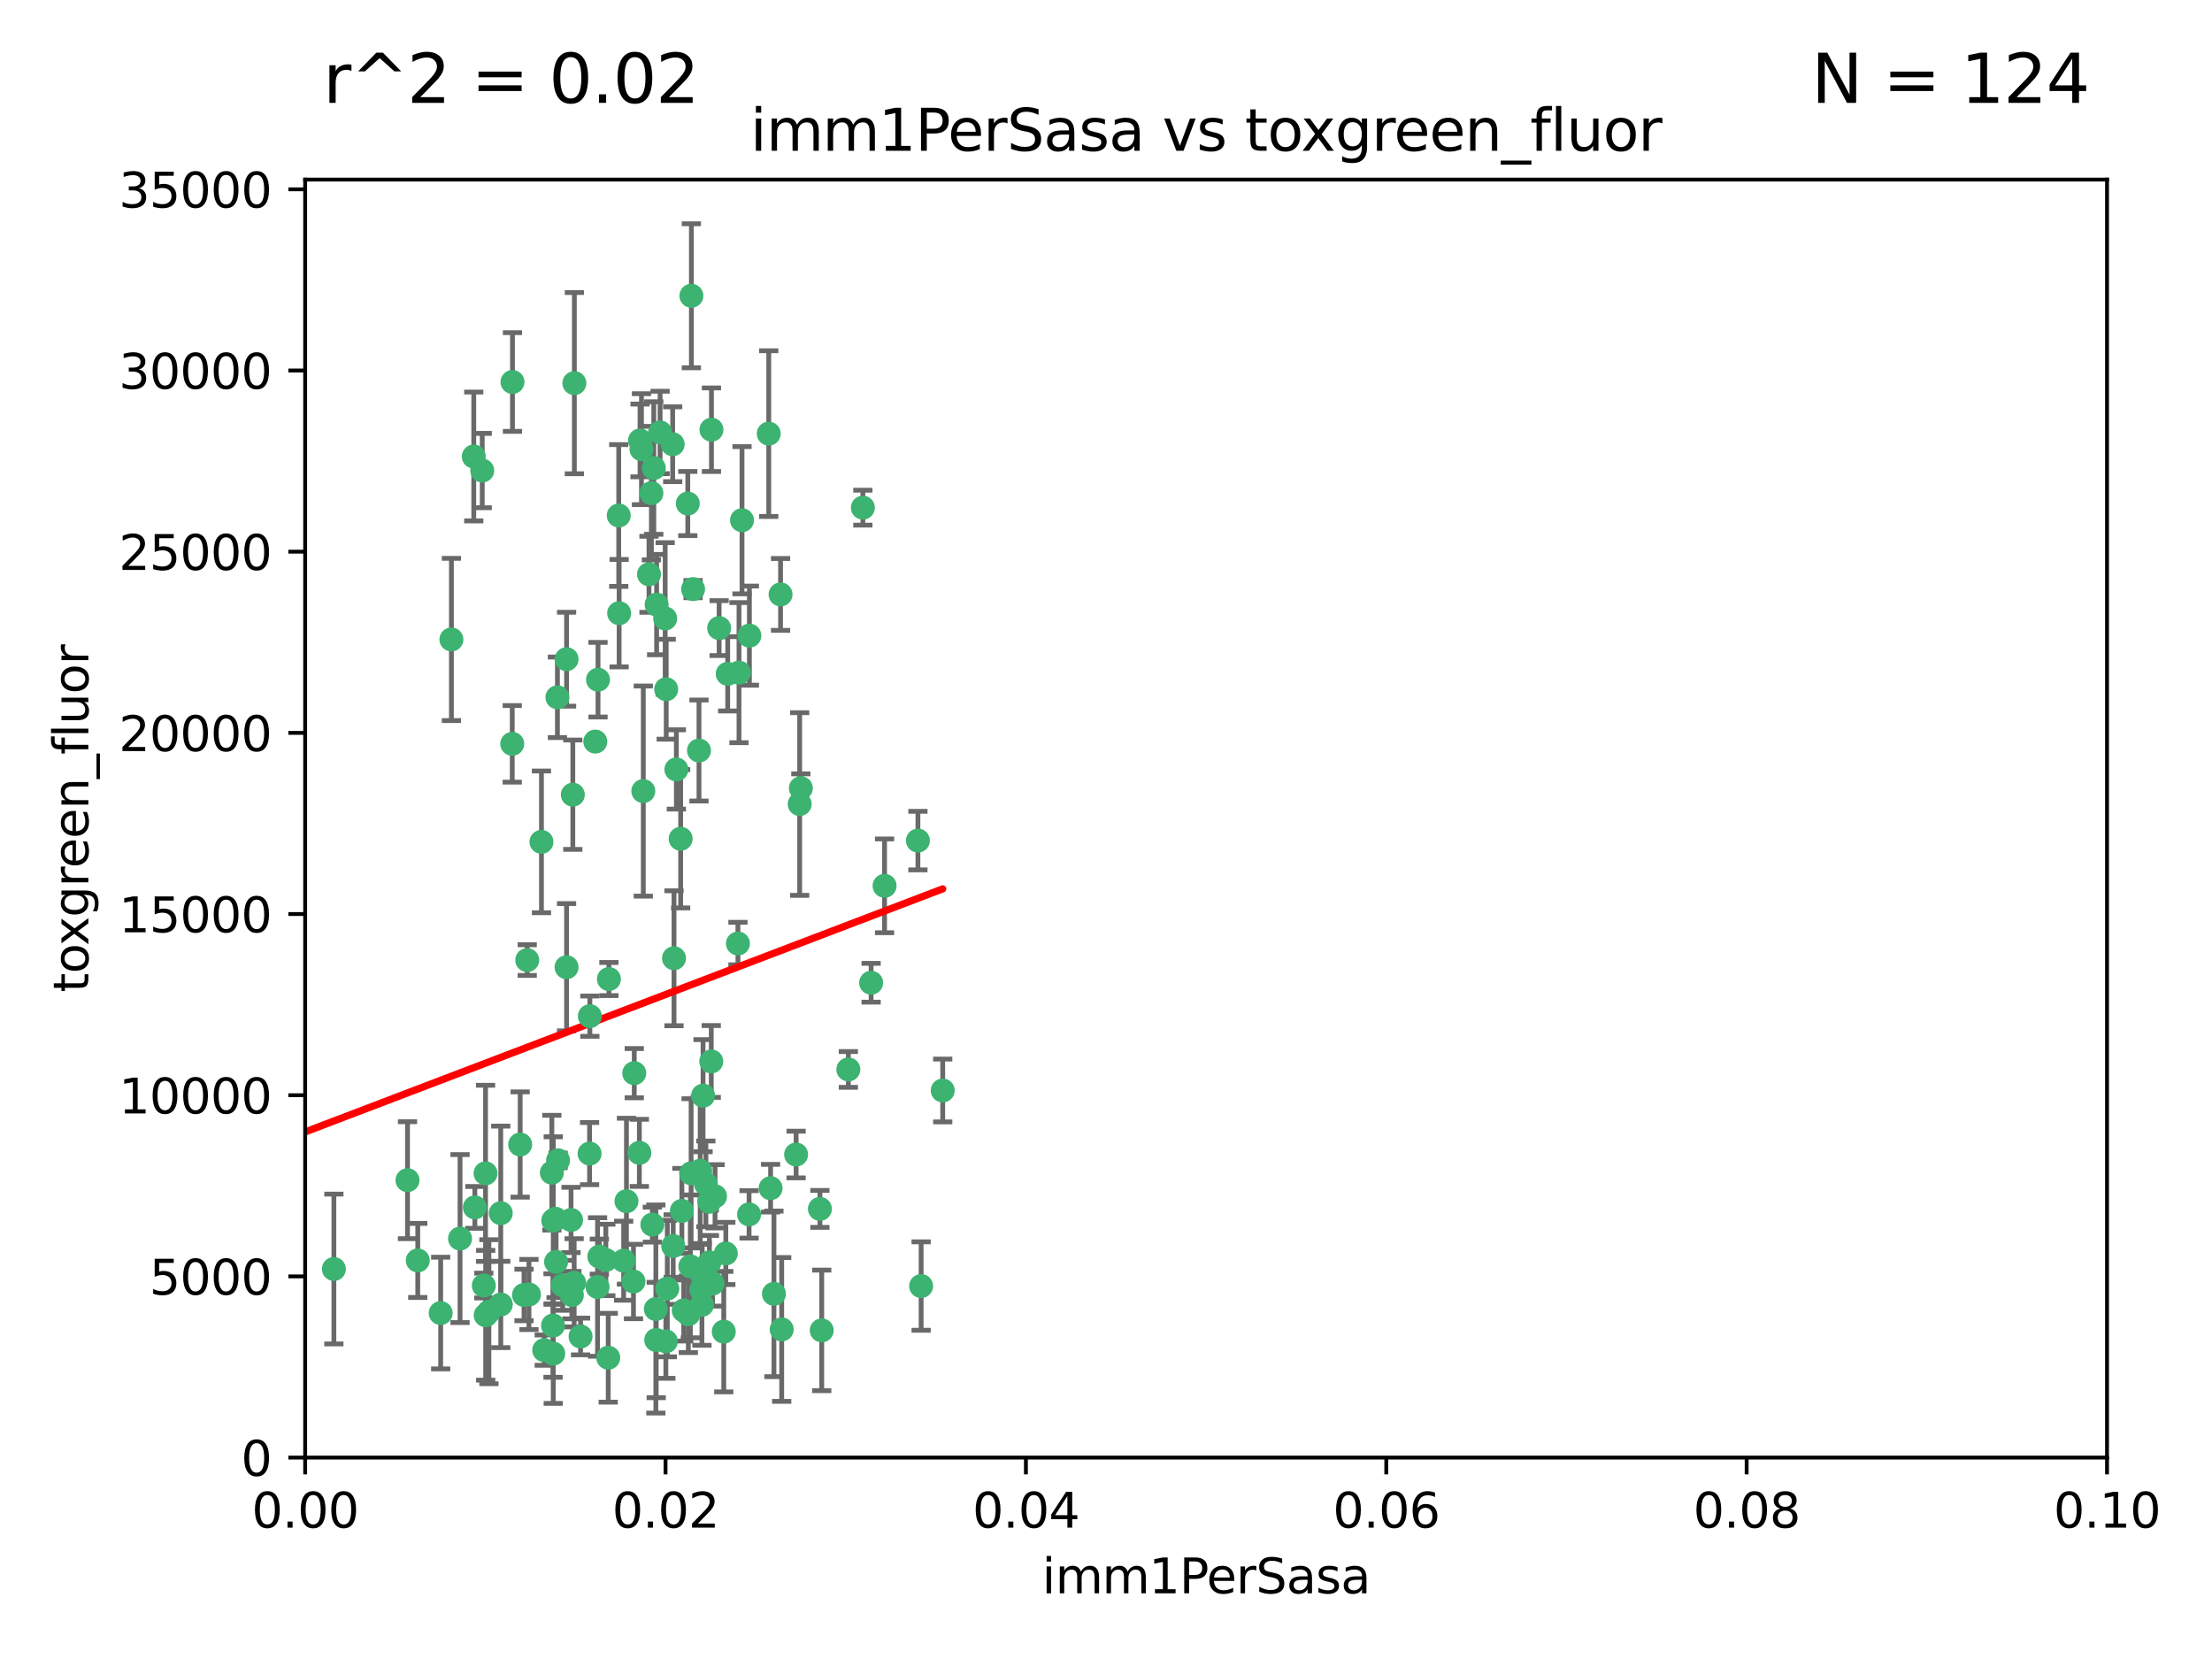 <?xml version="1.0" encoding="utf-8" standalone="no"?>
<!DOCTYPE svg PUBLIC "-//W3C//DTD SVG 1.1//EN"
  "http://www.w3.org/Graphics/SVG/1.1/DTD/svg11.dtd">
<svg xmlns:xlink="http://www.w3.org/1999/xlink" width="460.8pt" height="345.6pt" viewBox="0 0 460.8 345.6" xmlns="http://www.w3.org/2000/svg" version="1.1">
 <defs>
  <style type="text/css">*{stroke-linejoin: round; stroke-linecap: butt}</style>
 </defs>
 <g id="figure_1">
  <g id="patch_1">
   <path d="M 0 345.6 
L 460.8 345.6 
L 460.8 0 
L 0 0 
z
" style="fill: #ffffff"/>
  </g>
  <g id="axes_1">
   <g id="patch_2">
    <path d="M 63.571 303.64 
L 438.93 303.64 
L 438.93 37.411 
L 63.571 37.411 
z
" style="fill: #ffffff"/>
   </g>
   <g id="PathCollection_1">
    <defs>
     <path id="m8e767ecc93" d="M 0 1.118 
C 0.297 1.118 0.581 1 0.791 0.791 
C 1 0.581 1.118 0.297 1.118 0 
C 1.118 -0.297 1 -0.581 0.791 -0.791 
C 0.581 -1 0.297 -1.118 0 -1.118 
C -0.297 -1.118 -0.581 -1 -0.791 -0.791 
C -1 -0.581 -1.118 -0.297 -1.118 0 
C -1.118 0.297 -1 0.581 -0.791 0.791 
C -0.581 1 -0.297 1.118 0 1.118 
z
" style="stroke: #3cb371"/>
    </defs>
    <g clip-path="url(#p96c18ed66e)">
     <use xlink:href="#m8e767ecc93" x="100.458" y="98.026" style="fill: #3cb371; stroke: #3cb371"/>
     <use xlink:href="#m8e767ecc93" x="98.695" y="95.094" style="fill: #3cb371; stroke: #3cb371"/>
     <use xlink:href="#m8e767ecc93" x="148.21" y="89.516" style="fill: #3cb371; stroke: #3cb371"/>
     <use xlink:href="#m8e767ecc93" x="106.757" y="79.578" style="fill: #3cb371; stroke: #3cb371"/>
     <use xlink:href="#m8e767ecc93" x="135.699" y="102.727" style="fill: #3cb371; stroke: #3cb371"/>
     <use xlink:href="#m8e767ecc93" x="138.568" y="128.839" style="fill: #3cb371; stroke: #3cb371"/>
     <use xlink:href="#m8e767ecc93" x="118.027" y="137.321" style="fill: #3cb371; stroke: #3cb371"/>
     <use xlink:href="#m8e767ecc93" x="133.331" y="91.754" style="fill: #3cb371; stroke: #3cb371"/>
     <use xlink:href="#m8e767ecc93" x="136.786" y="125.947" style="fill: #3cb371; stroke: #3cb371"/>
     <use xlink:href="#m8e767ecc93" x="124.016" y="154.483" style="fill: #3cb371; stroke: #3cb371"/>
     <use xlink:href="#m8e767ecc93" x="128.894" y="107.386" style="fill: #3cb371; stroke: #3cb371"/>
     <use xlink:href="#m8e767ecc93" x="135.196" y="119.635" style="fill: #3cb371; stroke: #3cb371"/>
     <use xlink:href="#m8e767ecc93" x="119.649" y="79.819" style="fill: #3cb371; stroke: #3cb371"/>
     <use xlink:href="#m8e767ecc93" x="144.38" y="122.72" style="fill: #3cb371; stroke: #3cb371"/>
     <use xlink:href="#m8e767ecc93" x="126.849" y="203.953" style="fill: #3cb371; stroke: #3cb371"/>
     <use xlink:href="#m8e767ecc93" x="137.51" y="90.084" style="fill: #3cb371; stroke: #3cb371"/>
     <use xlink:href="#m8e767ecc93" x="106.707" y="154.954" style="fill: #3cb371; stroke: #3cb371"/>
     <use xlink:href="#m8e767ecc93" x="143.28" y="104.896" style="fill: #3cb371; stroke: #3cb371"/>
     <use xlink:href="#m8e767ecc93" x="145.613" y="156.348" style="fill: #3cb371; stroke: #3cb371"/>
     <use xlink:href="#m8e767ecc93" x="179.751" y="105.756" style="fill: #3cb371; stroke: #3cb371"/>
     <use xlink:href="#m8e767ecc93" x="136.196" y="97.498" style="fill: #3cb371; stroke: #3cb371"/>
     <use xlink:href="#m8e767ecc93" x="140.132" y="92.545" style="fill: #3cb371; stroke: #3cb371"/>
     <use xlink:href="#m8e767ecc93" x="119.328" y="165.548" style="fill: #3cb371; stroke: #3cb371"/>
     <use xlink:href="#m8e767ecc93" x="160.144" y="90.332" style="fill: #3cb371; stroke: #3cb371"/>
     <use xlink:href="#m8e767ecc93" x="122.878" y="211.686" style="fill: #3cb371; stroke: #3cb371"/>
     <use xlink:href="#m8e767ecc93" x="114.959" y="244.292" style="fill: #3cb371; stroke: #3cb371"/>
     <use xlink:href="#m8e767ecc93" x="109.831" y="200.005" style="fill: #3cb371; stroke: #3cb371"/>
     <use xlink:href="#m8e767ecc93" x="149.81" y="130.84" style="fill: #3cb371; stroke: #3cb371"/>
     <use xlink:href="#m8e767ecc93" x="135.895" y="255.109" style="fill: #3cb371; stroke: #3cb371"/>
     <use xlink:href="#m8e767ecc93" x="140.407" y="199.62" style="fill: #3cb371; stroke: #3cb371"/>
     <use xlink:href="#m8e767ecc93" x="112.795" y="175.376" style="fill: #3cb371; stroke: #3cb371"/>
     <use xlink:href="#m8e767ecc93" x="154.575" y="108.373" style="fill: #3cb371; stroke: #3cb371"/>
     <use xlink:href="#m8e767ecc93" x="151.594" y="140.37" style="fill: #3cb371; stroke: #3cb371"/>
     <use xlink:href="#m8e767ecc93" x="133.632" y="93.572" style="fill: #3cb371; stroke: #3cb371"/>
     <use xlink:href="#m8e767ecc93" x="128.977" y="127.738" style="fill: #3cb371; stroke: #3cb371"/>
     <use xlink:href="#m8e767ecc93" x="116.121" y="145.262" style="fill: #3cb371; stroke: #3cb371"/>
     <use xlink:href="#m8e767ecc93" x="115.254" y="254.258" style="fill: #3cb371; stroke: #3cb371"/>
     <use xlink:href="#m8e767ecc93" x="147.784" y="262.988" style="fill: #3cb371; stroke: #3cb371"/>
     <use xlink:href="#m8e767ecc93" x="153.946" y="140.122" style="fill: #3cb371; stroke: #3cb371"/>
     <use xlink:href="#m8e767ecc93" x="145.864" y="243.887" style="fill: #3cb371; stroke: #3cb371"/>
     <use xlink:href="#m8e767ecc93" x="91.802" y="273.532" style="fill: #3cb371; stroke: #3cb371"/>
     <use xlink:href="#m8e767ecc93" x="144.029" y="61.614" style="fill: #3cb371; stroke: #3cb371"/>
     <use xlink:href="#m8e767ecc93" x="115.841" y="262.875" style="fill: #3cb371; stroke: #3cb371"/>
     <use xlink:href="#m8e767ecc93" x="118.96" y="254.138" style="fill: #3cb371; stroke: #3cb371"/>
     <use xlink:href="#m8e767ecc93" x="95.835" y="258.016" style="fill: #3cb371; stroke: #3cb371"/>
     <use xlink:href="#m8e767ecc93" x="156.112" y="132.411" style="fill: #3cb371; stroke: #3cb371"/>
     <use xlink:href="#m8e767ecc93" x="143.388" y="273.79" style="fill: #3cb371; stroke: #3cb371"/>
     <use xlink:href="#m8e767ecc93" x="147.752" y="250.352" style="fill: #3cb371; stroke: #3cb371"/>
     <use xlink:href="#m8e767ecc93" x="115.207" y="276.134" style="fill: #3cb371; stroke: #3cb371"/>
     <use xlink:href="#m8e767ecc93" x="115.709" y="253.893" style="fill: #3cb371; stroke: #3cb371"/>
     <use xlink:href="#m8e767ecc93" x="160.527" y="247.522" style="fill: #3cb371; stroke: #3cb371"/>
     <use xlink:href="#m8e767ecc93" x="148.437" y="267.383" style="fill: #3cb371; stroke: #3cb371"/>
     <use xlink:href="#m8e767ecc93" x="181.47" y="204.723" style="fill: #3cb371; stroke: #3cb371"/>
     <use xlink:href="#m8e767ecc93" x="166.831" y="164.19" style="fill: #3cb371; stroke: #3cb371"/>
     <use xlink:href="#m8e767ecc93" x="94.037" y="133.213" style="fill: #3cb371; stroke: #3cb371"/>
     <use xlink:href="#m8e767ecc93" x="115.254" y="281.982" style="fill: #3cb371; stroke: #3cb371"/>
     <use xlink:href="#m8e767ecc93" x="162.842" y="276.945" style="fill: #3cb371; stroke: #3cb371"/>
     <use xlink:href="#m8e767ecc93" x="140.899" y="160.289" style="fill: #3cb371; stroke: #3cb371"/>
     <use xlink:href="#m8e767ecc93" x="153.727" y="196.552" style="fill: #3cb371; stroke: #3cb371"/>
     <use xlink:href="#m8e767ecc93" x="119.608" y="267.229" style="fill: #3cb371; stroke: #3cb371"/>
     <use xlink:href="#m8e767ecc93" x="124.481" y="268.102" style="fill: #3cb371; stroke: #3cb371"/>
     <use xlink:href="#m8e767ecc93" x="120.943" y="278.414" style="fill: #3cb371; stroke: #3cb371"/>
     <use xlink:href="#m8e767ecc93" x="139.012" y="268.44" style="fill: #3cb371; stroke: #3cb371"/>
     <use xlink:href="#m8e767ecc93" x="148.169" y="221.118" style="fill: #3cb371; stroke: #3cb371"/>
     <use xlink:href="#m8e767ecc93" x="141.792" y="174.728" style="fill: #3cb371; stroke: #3cb371"/>
     <use xlink:href="#m8e767ecc93" x="119.134" y="269.79" style="fill: #3cb371; stroke: #3cb371"/>
     <use xlink:href="#m8e767ecc93" x="104.321" y="271.745" style="fill: #3cb371; stroke: #3cb371"/>
     <use xlink:href="#m8e767ecc93" x="142.436" y="272.996" style="fill: #3cb371; stroke: #3cb371"/>
     <use xlink:href="#m8e767ecc93" x="143.973" y="244.424" style="fill: #3cb371; stroke: #3cb371"/>
     <use xlink:href="#m8e767ecc93" x="69.554" y="264.357" style="fill: #3cb371; stroke: #3cb371"/>
     <use xlink:href="#m8e767ecc93" x="124.578" y="141.593" style="fill: #3cb371; stroke: #3cb371"/>
     <use xlink:href="#m8e767ecc93" x="113.372" y="281.256" style="fill: #3cb371; stroke: #3cb371"/>
     <use xlink:href="#m8e767ecc93" x="191.219" y="175.112" style="fill: #3cb371; stroke: #3cb371"/>
     <use xlink:href="#m8e767ecc93" x="109.163" y="269.764" style="fill: #3cb371; stroke: #3cb371"/>
     <use xlink:href="#m8e767ecc93" x="117.225" y="267.759" style="fill: #3cb371; stroke: #3cb371"/>
     <use xlink:href="#m8e767ecc93" x="146.082" y="268.66" style="fill: #3cb371; stroke: #3cb371"/>
     <use xlink:href="#m8e767ecc93" x="100.787" y="267.805" style="fill: #3cb371; stroke: #3cb371"/>
     <use xlink:href="#m8e767ecc93" x="98.924" y="251.524" style="fill: #3cb371; stroke: #3cb371"/>
     <use xlink:href="#m8e767ecc93" x="130.503" y="250.228" style="fill: #3cb371; stroke: #3cb371"/>
     <use xlink:href="#m8e767ecc93" x="131.964" y="266.964" style="fill: #3cb371; stroke: #3cb371"/>
     <use xlink:href="#m8e767ecc93" x="151.202" y="261.117" style="fill: #3cb371; stroke: #3cb371"/>
     <use xlink:href="#m8e767ecc93" x="134.01" y="164.794" style="fill: #3cb371; stroke: #3cb371"/>
     <use xlink:href="#m8e767ecc93" x="124.855" y="261.772" style="fill: #3cb371; stroke: #3cb371"/>
     <use xlink:href="#m8e767ecc93" x="129.921" y="262.628" style="fill: #3cb371; stroke: #3cb371"/>
     <use xlink:href="#m8e767ecc93" x="87.028" y="262.571" style="fill: #3cb371; stroke: #3cb371"/>
     <use xlink:href="#m8e767ecc93" x="126.203" y="262.474" style="fill: #3cb371; stroke: #3cb371"/>
     <use xlink:href="#m8e767ecc93" x="138.782" y="143.576" style="fill: #3cb371; stroke: #3cb371"/>
     <use xlink:href="#m8e767ecc93" x="84.891" y="245.856" style="fill: #3cb371; stroke: #3cb371"/>
     <use xlink:href="#m8e767ecc93" x="108.36" y="238.42" style="fill: #3cb371; stroke: #3cb371"/>
     <use xlink:href="#m8e767ecc93" x="142.046" y="252.246" style="fill: #3cb371; stroke: #3cb371"/>
     <use xlink:href="#m8e767ecc93" x="165.843" y="240.511" style="fill: #3cb371; stroke: #3cb371"/>
     <use xlink:href="#m8e767ecc93" x="133.193" y="240.162" style="fill: #3cb371; stroke: #3cb371"/>
     <use xlink:href="#m8e767ecc93" x="140.239" y="259.568" style="fill: #3cb371; stroke: #3cb371"/>
     <use xlink:href="#m8e767ecc93" x="59.032" y="258.827" style="fill: #3cb371; stroke: #3cb371"/>
     <use xlink:href="#m8e767ecc93" x="170.802" y="251.838" style="fill: #3cb371; stroke: #3cb371"/>
     <use xlink:href="#m8e767ecc93" x="138.709" y="279.423" style="fill: #3cb371; stroke: #3cb371"/>
     <use xlink:href="#m8e767ecc93" x="166.587" y="167.495" style="fill: #3cb371; stroke: #3cb371"/>
     <use xlink:href="#m8e767ecc93" x="104.316" y="252.723" style="fill: #3cb371; stroke: #3cb371"/>
     <use xlink:href="#m8e767ecc93" x="132.127" y="223.562" style="fill: #3cb371; stroke: #3cb371"/>
     <use xlink:href="#m8e767ecc93" x="101.148" y="244.428" style="fill: #3cb371; stroke: #3cb371"/>
     <use xlink:href="#m8e767ecc93" x="126.707" y="282.837" style="fill: #3cb371; stroke: #3cb371"/>
     <use xlink:href="#m8e767ecc93" x="148.955" y="249.211" style="fill: #3cb371; stroke: #3cb371"/>
     <use xlink:href="#m8e767ecc93" x="196.386" y="227.169" style="fill: #3cb371; stroke: #3cb371"/>
     <use xlink:href="#m8e767ecc93" x="101.85" y="273.254" style="fill: #3cb371; stroke: #3cb371"/>
     <use xlink:href="#m8e767ecc93" x="101.176" y="273.991" style="fill: #3cb371; stroke: #3cb371"/>
     <use xlink:href="#m8e767ecc93" x="162.604" y="123.828" style="fill: #3cb371; stroke: #3cb371"/>
     <use xlink:href="#m8e767ecc93" x="122.819" y="240.314" style="fill: #3cb371; stroke: #3cb371"/>
     <use xlink:href="#m8e767ecc93" x="150.773" y="277.409" style="fill: #3cb371; stroke: #3cb371"/>
     <use xlink:href="#m8e767ecc93" x="116.256" y="241.718" style="fill: #3cb371; stroke: #3cb371"/>
     <use xlink:href="#m8e767ecc93" x="136.701" y="279.141" style="fill: #3cb371; stroke: #3cb371"/>
     <use xlink:href="#m8e767ecc93" x="136.627" y="272.694" style="fill: #3cb371; stroke: #3cb371"/>
     <use xlink:href="#m8e767ecc93" x="156.045" y="252.978" style="fill: #3cb371; stroke: #3cb371"/>
     <use xlink:href="#m8e767ecc93" x="110.194" y="269.669" style="fill: #3cb371; stroke: #3cb371"/>
     <use xlink:href="#m8e767ecc93" x="176.726" y="222.785" style="fill: #3cb371; stroke: #3cb371"/>
     <use xlink:href="#m8e767ecc93" x="146.227" y="271.808" style="fill: #3cb371; stroke: #3cb371"/>
     <use xlink:href="#m8e767ecc93" x="146.283" y="265.728" style="fill: #3cb371; stroke: #3cb371"/>
     <use xlink:href="#m8e767ecc93" x="171.183" y="277.145" style="fill: #3cb371; stroke: #3cb371"/>
     <use xlink:href="#m8e767ecc93" x="118.024" y="201.488" style="fill: #3cb371; stroke: #3cb371"/>
     <use xlink:href="#m8e767ecc93" x="143.811" y="263.81" style="fill: #3cb371; stroke: #3cb371"/>
     <use xlink:href="#m8e767ecc93" x="184.271" y="184.534" style="fill: #3cb371; stroke: #3cb371"/>
     <use xlink:href="#m8e767ecc93" x="147.046" y="246.624" style="fill: #3cb371; stroke: #3cb371"/>
     <use xlink:href="#m8e767ecc93" x="161.228" y="269.532" style="fill: #3cb371; stroke: #3cb371"/>
     <use xlink:href="#m8e767ecc93" x="191.887" y="267.91" style="fill: #3cb371; stroke: #3cb371"/>
     <use xlink:href="#m8e767ecc93" x="146.461" y="228.248" style="fill: #3cb371; stroke: #3cb371"/>
    </g>
   </g>
   <g id="matplotlib.axis_1">
    <g id="xtick_1">
     <g id="line2d_1">
      <defs>
       <path id="m0f9997d927" d="M 0 0 
L 0 3.5 
" style="stroke: #000000; stroke-width: 0.8"/>
      </defs>
      <g>
       <use xlink:href="#m0f9997d927" x="63.571" y="303.64" style="stroke: #000000; stroke-width: 0.8"/>
      </g>
     </g>
     <g id="text_1">
      <!-- 0.00 -->
      <g transform="translate(52.438 318.238)scale(0.1 -0.1)">
       <defs>
        <path id="DejaVuSans-30" d="M 2034 4250 
Q 1547 4250 1301 3770 
Q 1056 3291 1056 2328 
Q 1056 1369 1301 889 
Q 1547 409 2034 409 
Q 2525 409 2770 889 
Q 3016 1369 3016 2328 
Q 3016 3291 2770 3770 
Q 2525 4250 2034 4250 
z
M 2034 4750 
Q 2819 4750 3233 4129 
Q 3647 3509 3647 2328 
Q 3647 1150 3233 529 
Q 2819 -91 2034 -91 
Q 1250 -91 836 529 
Q 422 1150 422 2328 
Q 422 3509 836 4129 
Q 1250 4750 2034 4750 
z
" transform="scale(0.016)"/>
        <path id="DejaVuSans-2e" d="M 684 794 
L 1344 794 
L 1344 0 
L 684 0 
L 684 794 
z
" transform="scale(0.016)"/>
       </defs>
       <use xlink:href="#DejaVuSans-30"/>
       <use xlink:href="#DejaVuSans-2e" x="63.623"/>
       <use xlink:href="#DejaVuSans-30" x="95.41"/>
       <use xlink:href="#DejaVuSans-30" x="159.033"/>
      </g>
     </g>
    </g>
    <g id="xtick_2">
     <g id="line2d_2">
      <g>
       <use xlink:href="#m0f9997d927" x="138.643" y="303.64" style="stroke: #000000; stroke-width: 0.8"/>
      </g>
     </g>
     <g id="text_2">
      <!-- 0.02 -->
      <g transform="translate(127.51 318.238)scale(0.1 -0.1)">
       <defs>
        <path id="DejaVuSans-32" d="M 1228 531 
L 3431 531 
L 3431 0 
L 469 0 
L 469 531 
Q 828 903 1448 1529 
Q 2069 2156 2228 2338 
Q 2531 2678 2651 2914 
Q 2772 3150 2772 3378 
Q 2772 3750 2511 3984 
Q 2250 4219 1831 4219 
Q 1534 4219 1204 4116 
Q 875 4013 500 3803 
L 500 4441 
Q 881 4594 1212 4672 
Q 1544 4750 1819 4750 
Q 2544 4750 2975 4387 
Q 3406 4025 3406 3419 
Q 3406 3131 3298 2873 
Q 3191 2616 2906 2266 
Q 2828 2175 2409 1742 
Q 1991 1309 1228 531 
z
" transform="scale(0.016)"/>
       </defs>
       <use xlink:href="#DejaVuSans-30"/>
       <use xlink:href="#DejaVuSans-2e" x="63.623"/>
       <use xlink:href="#DejaVuSans-30" x="95.41"/>
       <use xlink:href="#DejaVuSans-32" x="159.033"/>
      </g>
     </g>
    </g>
    <g id="xtick_3">
     <g id="line2d_3">
      <g>
       <use xlink:href="#m0f9997d927" x="213.715" y="303.64" style="stroke: #000000; stroke-width: 0.8"/>
      </g>
     </g>
     <g id="text_3">
      <!-- 0.04 -->
      <g transform="translate(202.582 318.238)scale(0.1 -0.1)">
       <defs>
        <path id="DejaVuSans-34" d="M 2419 4116 
L 825 1625 
L 2419 1625 
L 2419 4116 
z
M 2253 4666 
L 3047 4666 
L 3047 1625 
L 3713 1625 
L 3713 1100 
L 3047 1100 
L 3047 0 
L 2419 0 
L 2419 1100 
L 313 1100 
L 313 1709 
L 2253 4666 
z
" transform="scale(0.016)"/>
       </defs>
       <use xlink:href="#DejaVuSans-30"/>
       <use xlink:href="#DejaVuSans-2e" x="63.623"/>
       <use xlink:href="#DejaVuSans-30" x="95.41"/>
       <use xlink:href="#DejaVuSans-34" x="159.033"/>
      </g>
     </g>
    </g>
    <g id="xtick_4">
     <g id="line2d_4">
      <g>
       <use xlink:href="#m0f9997d927" x="288.786" y="303.64" style="stroke: #000000; stroke-width: 0.8"/>
      </g>
     </g>
     <g id="text_4">
      <!-- 0.06 -->
      <g transform="translate(277.654 318.238)scale(0.1 -0.1)">
       <defs>
        <path id="DejaVuSans-36" d="M 2113 2584 
Q 1688 2584 1439 2293 
Q 1191 2003 1191 1497 
Q 1191 994 1439 701 
Q 1688 409 2113 409 
Q 2538 409 2786 701 
Q 3034 994 3034 1497 
Q 3034 2003 2786 2293 
Q 2538 2584 2113 2584 
z
M 3366 4563 
L 3366 3988 
Q 3128 4100 2886 4159 
Q 2644 4219 2406 4219 
Q 1781 4219 1451 3797 
Q 1122 3375 1075 2522 
Q 1259 2794 1537 2939 
Q 1816 3084 2150 3084 
Q 2853 3084 3261 2657 
Q 3669 2231 3669 1497 
Q 3669 778 3244 343 
Q 2819 -91 2113 -91 
Q 1303 -91 875 529 
Q 447 1150 447 2328 
Q 447 3434 972 4092 
Q 1497 4750 2381 4750 
Q 2619 4750 2861 4703 
Q 3103 4656 3366 4563 
z
" transform="scale(0.016)"/>
       </defs>
       <use xlink:href="#DejaVuSans-30"/>
       <use xlink:href="#DejaVuSans-2e" x="63.623"/>
       <use xlink:href="#DejaVuSans-30" x="95.41"/>
       <use xlink:href="#DejaVuSans-36" x="159.033"/>
      </g>
     </g>
    </g>
    <g id="xtick_5">
     <g id="line2d_5">
      <g>
       <use xlink:href="#m0f9997d927" x="363.858" y="303.64" style="stroke: #000000; stroke-width: 0.8"/>
      </g>
     </g>
     <g id="text_5">
      <!-- 0.08 -->
      <g transform="translate(352.725 318.238)scale(0.1 -0.1)">
       <defs>
        <path id="DejaVuSans-38" d="M 2034 2216 
Q 1584 2216 1326 1975 
Q 1069 1734 1069 1313 
Q 1069 891 1326 650 
Q 1584 409 2034 409 
Q 2484 409 2743 651 
Q 3003 894 3003 1313 
Q 3003 1734 2745 1975 
Q 2488 2216 2034 2216 
z
M 1403 2484 
Q 997 2584 770 2862 
Q 544 3141 544 3541 
Q 544 4100 942 4425 
Q 1341 4750 2034 4750 
Q 2731 4750 3128 4425 
Q 3525 4100 3525 3541 
Q 3525 3141 3298 2862 
Q 3072 2584 2669 2484 
Q 3125 2378 3379 2068 
Q 3634 1759 3634 1313 
Q 3634 634 3220 271 
Q 2806 -91 2034 -91 
Q 1263 -91 848 271 
Q 434 634 434 1313 
Q 434 1759 690 2068 
Q 947 2378 1403 2484 
z
M 1172 3481 
Q 1172 3119 1398 2916 
Q 1625 2713 2034 2713 
Q 2441 2713 2670 2916 
Q 2900 3119 2900 3481 
Q 2900 3844 2670 4047 
Q 2441 4250 2034 4250 
Q 1625 4250 1398 4047 
Q 1172 3844 1172 3481 
z
" transform="scale(0.016)"/>
       </defs>
       <use xlink:href="#DejaVuSans-30"/>
       <use xlink:href="#DejaVuSans-2e" x="63.623"/>
       <use xlink:href="#DejaVuSans-30" x="95.41"/>
       <use xlink:href="#DejaVuSans-38" x="159.033"/>
      </g>
     </g>
    </g>
    <g id="xtick_6">
     <g id="line2d_6">
      <g>
       <use xlink:href="#m0f9997d927" x="438.93" y="303.64" style="stroke: #000000; stroke-width: 0.8"/>
      </g>
     </g>
     <g id="text_6">
      <!-- 0.10 -->
      <g transform="translate(427.797 318.238)scale(0.1 -0.1)">
       <defs>
        <path id="DejaVuSans-31" d="M 794 531 
L 1825 531 
L 1825 4091 
L 703 3866 
L 703 4441 
L 1819 4666 
L 2450 4666 
L 2450 531 
L 3481 531 
L 3481 0 
L 794 0 
L 794 531 
z
" transform="scale(0.016)"/>
       </defs>
       <use xlink:href="#DejaVuSans-30"/>
       <use xlink:href="#DejaVuSans-2e" x="63.623"/>
       <use xlink:href="#DejaVuSans-31" x="95.41"/>
       <use xlink:href="#DejaVuSans-30" x="159.033"/>
      </g>
     </g>
    </g>
    <g id="text_7">
     <!-- imm1PerSasa -->
     <g transform="translate(217.067 331.917)scale(0.1 -0.1)">
      <defs>
       <path id="DejaVuSans-69" d="M 603 3500 
L 1178 3500 
L 1178 0 
L 603 0 
L 603 3500 
z
M 603 4863 
L 1178 4863 
L 1178 4134 
L 603 4134 
L 603 4863 
z
" transform="scale(0.016)"/>
       <path id="DejaVuSans-6d" d="M 3328 2828 
Q 3544 3216 3844 3400 
Q 4144 3584 4550 3584 
Q 5097 3584 5394 3201 
Q 5691 2819 5691 2113 
L 5691 0 
L 5113 0 
L 5113 2094 
Q 5113 2597 4934 2840 
Q 4756 3084 4391 3084 
Q 3944 3084 3684 2787 
Q 3425 2491 3425 1978 
L 3425 0 
L 2847 0 
L 2847 2094 
Q 2847 2600 2669 2842 
Q 2491 3084 2119 3084 
Q 1678 3084 1418 2786 
Q 1159 2488 1159 1978 
L 1159 0 
L 581 0 
L 581 3500 
L 1159 3500 
L 1159 2956 
Q 1356 3278 1631 3431 
Q 1906 3584 2284 3584 
Q 2666 3584 2933 3390 
Q 3200 3197 3328 2828 
z
" transform="scale(0.016)"/>
       <path id="DejaVuSans-50" d="M 1259 4147 
L 1259 2394 
L 2053 2394 
Q 2494 2394 2734 2622 
Q 2975 2850 2975 3272 
Q 2975 3691 2734 3919 
Q 2494 4147 2053 4147 
L 1259 4147 
z
M 628 4666 
L 2053 4666 
Q 2838 4666 3239 4311 
Q 3641 3956 3641 3272 
Q 3641 2581 3239 2228 
Q 2838 1875 2053 1875 
L 1259 1875 
L 1259 0 
L 628 0 
L 628 4666 
z
" transform="scale(0.016)"/>
       <path id="DejaVuSans-65" d="M 3597 1894 
L 3597 1613 
L 953 1613 
Q 991 1019 1311 708 
Q 1631 397 2203 397 
Q 2534 397 2845 478 
Q 3156 559 3463 722 
L 3463 178 
Q 3153 47 2828 -22 
Q 2503 -91 2169 -91 
Q 1331 -91 842 396 
Q 353 884 353 1716 
Q 353 2575 817 3079 
Q 1281 3584 2069 3584 
Q 2775 3584 3186 3129 
Q 3597 2675 3597 1894 
z
M 3022 2063 
Q 3016 2534 2758 2815 
Q 2500 3097 2075 3097 
Q 1594 3097 1305 2825 
Q 1016 2553 972 2059 
L 3022 2063 
z
" transform="scale(0.016)"/>
       <path id="DejaVuSans-72" d="M 2631 2963 
Q 2534 3019 2420 3045 
Q 2306 3072 2169 3072 
Q 1681 3072 1420 2755 
Q 1159 2438 1159 1844 
L 1159 0 
L 581 0 
L 581 3500 
L 1159 3500 
L 1159 2956 
Q 1341 3275 1631 3429 
Q 1922 3584 2338 3584 
Q 2397 3584 2469 3576 
Q 2541 3569 2628 3553 
L 2631 2963 
z
" transform="scale(0.016)"/>
       <path id="DejaVuSans-53" d="M 3425 4513 
L 3425 3897 
Q 3066 4069 2747 4153 
Q 2428 4238 2131 4238 
Q 1616 4238 1336 4038 
Q 1056 3838 1056 3469 
Q 1056 3159 1242 3001 
Q 1428 2844 1947 2747 
L 2328 2669 
Q 3034 2534 3370 2195 
Q 3706 1856 3706 1288 
Q 3706 609 3251 259 
Q 2797 -91 1919 -91 
Q 1588 -91 1214 -16 
Q 841 59 441 206 
L 441 856 
Q 825 641 1194 531 
Q 1563 422 1919 422 
Q 2459 422 2753 634 
Q 3047 847 3047 1241 
Q 3047 1584 2836 1778 
Q 2625 1972 2144 2069 
L 1759 2144 
Q 1053 2284 737 2584 
Q 422 2884 422 3419 
Q 422 4038 858 4394 
Q 1294 4750 2059 4750 
Q 2388 4750 2728 4690 
Q 3069 4631 3425 4513 
z
" transform="scale(0.016)"/>
       <path id="DejaVuSans-61" d="M 2194 1759 
Q 1497 1759 1228 1600 
Q 959 1441 959 1056 
Q 959 750 1161 570 
Q 1363 391 1709 391 
Q 2188 391 2477 730 
Q 2766 1069 2766 1631 
L 2766 1759 
L 2194 1759 
z
M 3341 1997 
L 3341 0 
L 2766 0 
L 2766 531 
Q 2569 213 2275 61 
Q 1981 -91 1556 -91 
Q 1019 -91 701 211 
Q 384 513 384 1019 
Q 384 1609 779 1909 
Q 1175 2209 1959 2209 
L 2766 2209 
L 2766 2266 
Q 2766 2663 2505 2880 
Q 2244 3097 1772 3097 
Q 1472 3097 1187 3025 
Q 903 2953 641 2809 
L 641 3341 
Q 956 3463 1253 3523 
Q 1550 3584 1831 3584 
Q 2591 3584 2966 3190 
Q 3341 2797 3341 1997 
z
" transform="scale(0.016)"/>
       <path id="DejaVuSans-73" d="M 2834 3397 
L 2834 2853 
Q 2591 2978 2328 3040 
Q 2066 3103 1784 3103 
Q 1356 3103 1142 2972 
Q 928 2841 928 2578 
Q 928 2378 1081 2264 
Q 1234 2150 1697 2047 
L 1894 2003 
Q 2506 1872 2764 1633 
Q 3022 1394 3022 966 
Q 3022 478 2636 193 
Q 2250 -91 1575 -91 
Q 1294 -91 989 -36 
Q 684 19 347 128 
L 347 722 
Q 666 556 975 473 
Q 1284 391 1588 391 
Q 1994 391 2212 530 
Q 2431 669 2431 922 
Q 2431 1156 2273 1281 
Q 2116 1406 1581 1522 
L 1381 1569 
Q 847 1681 609 1914 
Q 372 2147 372 2553 
Q 372 3047 722 3315 
Q 1072 3584 1716 3584 
Q 2034 3584 2315 3537 
Q 2597 3491 2834 3397 
z
" transform="scale(0.016)"/>
      </defs>
      <use xlink:href="#DejaVuSans-69"/>
      <use xlink:href="#DejaVuSans-6d" x="27.783"/>
      <use xlink:href="#DejaVuSans-6d" x="125.195"/>
      <use xlink:href="#DejaVuSans-31" x="222.607"/>
      <use xlink:href="#DejaVuSans-50" x="286.23"/>
      <use xlink:href="#DejaVuSans-65" x="342.908"/>
      <use xlink:href="#DejaVuSans-72" x="404.432"/>
      <use xlink:href="#DejaVuSans-53" x="445.545"/>
      <use xlink:href="#DejaVuSans-61" x="509.021"/>
      <use xlink:href="#DejaVuSans-73" x="570.301"/>
      <use xlink:href="#DejaVuSans-61" x="622.4"/>
     </g>
    </g>
   </g>
   <g id="matplotlib.axis_2">
    <g id="ytick_1">
     <g id="line2d_7">
      <defs>
       <path id="m963317ff37" d="M 0 0 
L -3.5 0 
" style="stroke: #000000; stroke-width: 0.8"/>
      </defs>
      <g>
       <use xlink:href="#m963317ff37" x="63.571" y="303.64" style="stroke: #000000; stroke-width: 0.8"/>
      </g>
     </g>
     <g id="text_8">
      <!-- 0 -->
      <g transform="translate(50.209 307.439)scale(0.1 -0.1)">
       <use xlink:href="#DejaVuSans-30"/>
      </g>
     </g>
    </g>
    <g id="ytick_2">
     <g id="line2d_8">
      <g>
       <use xlink:href="#m963317ff37" x="63.571" y="265.897" style="stroke: #000000; stroke-width: 0.8"/>
      </g>
     </g>
     <g id="text_9">
      <!-- 5000 -->
      <g transform="translate(31.121 269.696)scale(0.1 -0.1)">
       <defs>
        <path id="DejaVuSans-35" d="M 691 4666 
L 3169 4666 
L 3169 4134 
L 1269 4134 
L 1269 2991 
Q 1406 3038 1543 3061 
Q 1681 3084 1819 3084 
Q 2600 3084 3056 2656 
Q 3513 2228 3513 1497 
Q 3513 744 3044 326 
Q 2575 -91 1722 -91 
Q 1428 -91 1123 -41 
Q 819 9 494 109 
L 494 744 
Q 775 591 1075 516 
Q 1375 441 1709 441 
Q 2250 441 2565 725 
Q 2881 1009 2881 1497 
Q 2881 1984 2565 2268 
Q 2250 2553 1709 2553 
Q 1456 2553 1204 2497 
Q 953 2441 691 2322 
L 691 4666 
z
" transform="scale(0.016)"/>
       </defs>
       <use xlink:href="#DejaVuSans-35"/>
       <use xlink:href="#DejaVuSans-30" x="63.623"/>
       <use xlink:href="#DejaVuSans-30" x="127.246"/>
       <use xlink:href="#DejaVuSans-30" x="190.869"/>
      </g>
     </g>
    </g>
    <g id="ytick_3">
     <g id="line2d_9">
      <g>
       <use xlink:href="#m963317ff37" x="63.571" y="228.154" style="stroke: #000000; stroke-width: 0.8"/>
      </g>
     </g>
     <g id="text_10">
      <!-- 10000 -->
      <g transform="translate(24.759 231.953)scale(0.1 -0.1)">
       <use xlink:href="#DejaVuSans-31"/>
       <use xlink:href="#DejaVuSans-30" x="63.623"/>
       <use xlink:href="#DejaVuSans-30" x="127.246"/>
       <use xlink:href="#DejaVuSans-30" x="190.869"/>
       <use xlink:href="#DejaVuSans-30" x="254.492"/>
      </g>
     </g>
    </g>
    <g id="ytick_4">
     <g id="line2d_10">
      <g>
       <use xlink:href="#m963317ff37" x="63.571" y="190.411" style="stroke: #000000; stroke-width: 0.8"/>
      </g>
     </g>
     <g id="text_11">
      <!-- 15000 -->
      <g transform="translate(24.759 194.21)scale(0.1 -0.1)">
       <use xlink:href="#DejaVuSans-31"/>
       <use xlink:href="#DejaVuSans-35" x="63.623"/>
       <use xlink:href="#DejaVuSans-30" x="127.246"/>
       <use xlink:href="#DejaVuSans-30" x="190.869"/>
       <use xlink:href="#DejaVuSans-30" x="254.492"/>
      </g>
     </g>
    </g>
    <g id="ytick_5">
     <g id="line2d_11">
      <g>
       <use xlink:href="#m963317ff37" x="63.571" y="152.668" style="stroke: #000000; stroke-width: 0.8"/>
      </g>
     </g>
     <g id="text_12">
      <!-- 20000 -->
      <g transform="translate(24.759 156.467)scale(0.1 -0.1)">
       <use xlink:href="#DejaVuSans-32"/>
       <use xlink:href="#DejaVuSans-30" x="63.623"/>
       <use xlink:href="#DejaVuSans-30" x="127.246"/>
       <use xlink:href="#DejaVuSans-30" x="190.869"/>
       <use xlink:href="#DejaVuSans-30" x="254.492"/>
      </g>
     </g>
    </g>
    <g id="ytick_6">
     <g id="line2d_12">
      <g>
       <use xlink:href="#m963317ff37" x="63.571" y="114.925" style="stroke: #000000; stroke-width: 0.8"/>
      </g>
     </g>
     <g id="text_13">
      <!-- 25000 -->
      <g transform="translate(24.759 118.724)scale(0.1 -0.1)">
       <use xlink:href="#DejaVuSans-32"/>
       <use xlink:href="#DejaVuSans-35" x="63.623"/>
       <use xlink:href="#DejaVuSans-30" x="127.246"/>
       <use xlink:href="#DejaVuSans-30" x="190.869"/>
       <use xlink:href="#DejaVuSans-30" x="254.492"/>
      </g>
     </g>
    </g>
    <g id="ytick_7">
     <g id="line2d_13">
      <g>
       <use xlink:href="#m963317ff37" x="63.571" y="77.181" style="stroke: #000000; stroke-width: 0.8"/>
      </g>
     </g>
     <g id="text_14">
      <!-- 30000 -->
      <g transform="translate(24.759 80.981)scale(0.1 -0.1)">
       <defs>
        <path id="DejaVuSans-33" d="M 2597 2516 
Q 3050 2419 3304 2112 
Q 3559 1806 3559 1356 
Q 3559 666 3084 287 
Q 2609 -91 1734 -91 
Q 1441 -91 1130 -33 
Q 819 25 488 141 
L 488 750 
Q 750 597 1062 519 
Q 1375 441 1716 441 
Q 2309 441 2620 675 
Q 2931 909 2931 1356 
Q 2931 1769 2642 2001 
Q 2353 2234 1838 2234 
L 1294 2234 
L 1294 2753 
L 1863 2753 
Q 2328 2753 2575 2939 
Q 2822 3125 2822 3475 
Q 2822 3834 2567 4026 
Q 2313 4219 1838 4219 
Q 1578 4219 1281 4162 
Q 984 4106 628 3988 
L 628 4550 
Q 988 4650 1302 4700 
Q 1616 4750 1894 4750 
Q 2613 4750 3031 4423 
Q 3450 4097 3450 3541 
Q 3450 3153 3228 2886 
Q 3006 2619 2597 2516 
z
" transform="scale(0.016)"/>
       </defs>
       <use xlink:href="#DejaVuSans-33"/>
       <use xlink:href="#DejaVuSans-30" x="63.623"/>
       <use xlink:href="#DejaVuSans-30" x="127.246"/>
       <use xlink:href="#DejaVuSans-30" x="190.869"/>
       <use xlink:href="#DejaVuSans-30" x="254.492"/>
      </g>
     </g>
    </g>
    <g id="ytick_8">
     <g id="line2d_14">
      <g>
       <use xlink:href="#m963317ff37" x="63.571" y="39.438" style="stroke: #000000; stroke-width: 0.8"/>
      </g>
     </g>
     <g id="text_15">
      <!-- 35000 -->
      <g transform="translate(24.759 43.238)scale(0.1 -0.1)">
       <use xlink:href="#DejaVuSans-33"/>
       <use xlink:href="#DejaVuSans-35" x="63.623"/>
       <use xlink:href="#DejaVuSans-30" x="127.246"/>
       <use xlink:href="#DejaVuSans-30" x="190.869"/>
       <use xlink:href="#DejaVuSans-30" x="254.492"/>
      </g>
     </g>
    </g>
    <g id="text_16">
     <!-- toxgreen_fluor -->
     <g transform="translate(18.401 206.72)rotate(-90)scale(0.1 -0.1)">
      <defs>
       <path id="DejaVuSans-74" d="M 1172 4494 
L 1172 3500 
L 2356 3500 
L 2356 3053 
L 1172 3053 
L 1172 1153 
Q 1172 725 1289 603 
Q 1406 481 1766 481 
L 2356 481 
L 2356 0 
L 1766 0 
Q 1100 0 847 248 
Q 594 497 594 1153 
L 594 3053 
L 172 3053 
L 172 3500 
L 594 3500 
L 594 4494 
L 1172 4494 
z
" transform="scale(0.016)"/>
       <path id="DejaVuSans-6f" d="M 1959 3097 
Q 1497 3097 1228 2736 
Q 959 2375 959 1747 
Q 959 1119 1226 758 
Q 1494 397 1959 397 
Q 2419 397 2687 759 
Q 2956 1122 2956 1747 
Q 2956 2369 2687 2733 
Q 2419 3097 1959 3097 
z
M 1959 3584 
Q 2709 3584 3137 3096 
Q 3566 2609 3566 1747 
Q 3566 888 3137 398 
Q 2709 -91 1959 -91 
Q 1206 -91 779 398 
Q 353 888 353 1747 
Q 353 2609 779 3096 
Q 1206 3584 1959 3584 
z
" transform="scale(0.016)"/>
       <path id="DejaVuSans-78" d="M 3513 3500 
L 2247 1797 
L 3578 0 
L 2900 0 
L 1881 1375 
L 863 0 
L 184 0 
L 1544 1831 
L 300 3500 
L 978 3500 
L 1906 2253 
L 2834 3500 
L 3513 3500 
z
" transform="scale(0.016)"/>
       <path id="DejaVuSans-67" d="M 2906 1791 
Q 2906 2416 2648 2759 
Q 2391 3103 1925 3103 
Q 1463 3103 1205 2759 
Q 947 2416 947 1791 
Q 947 1169 1205 825 
Q 1463 481 1925 481 
Q 2391 481 2648 825 
Q 2906 1169 2906 1791 
z
M 3481 434 
Q 3481 -459 3084 -895 
Q 2688 -1331 1869 -1331 
Q 1566 -1331 1297 -1286 
Q 1028 -1241 775 -1147 
L 775 -588 
Q 1028 -725 1275 -790 
Q 1522 -856 1778 -856 
Q 2344 -856 2625 -561 
Q 2906 -266 2906 331 
L 2906 616 
Q 2728 306 2450 153 
Q 2172 0 1784 0 
Q 1141 0 747 490 
Q 353 981 353 1791 
Q 353 2603 747 3093 
Q 1141 3584 1784 3584 
Q 2172 3584 2450 3431 
Q 2728 3278 2906 2969 
L 2906 3500 
L 3481 3500 
L 3481 434 
z
" transform="scale(0.016)"/>
       <path id="DejaVuSans-6e" d="M 3513 2113 
L 3513 0 
L 2938 0 
L 2938 2094 
Q 2938 2591 2744 2837 
Q 2550 3084 2163 3084 
Q 1697 3084 1428 2787 
Q 1159 2491 1159 1978 
L 1159 0 
L 581 0 
L 581 3500 
L 1159 3500 
L 1159 2956 
Q 1366 3272 1645 3428 
Q 1925 3584 2291 3584 
Q 2894 3584 3203 3211 
Q 3513 2838 3513 2113 
z
" transform="scale(0.016)"/>
       <path id="DejaVuSans-5f" d="M 3263 -1063 
L 3263 -1509 
L -63 -1509 
L -63 -1063 
L 3263 -1063 
z
" transform="scale(0.016)"/>
       <path id="DejaVuSans-66" d="M 2375 4863 
L 2375 4384 
L 1825 4384 
Q 1516 4384 1395 4259 
Q 1275 4134 1275 3809 
L 1275 3500 
L 2222 3500 
L 2222 3053 
L 1275 3053 
L 1275 0 
L 697 0 
L 697 3053 
L 147 3053 
L 147 3500 
L 697 3500 
L 697 3744 
Q 697 4328 969 4595 
Q 1241 4863 1831 4863 
L 2375 4863 
z
" transform="scale(0.016)"/>
       <path id="DejaVuSans-6c" d="M 603 4863 
L 1178 4863 
L 1178 0 
L 603 0 
L 603 4863 
z
" transform="scale(0.016)"/>
       <path id="DejaVuSans-75" d="M 544 1381 
L 544 3500 
L 1119 3500 
L 1119 1403 
Q 1119 906 1312 657 
Q 1506 409 1894 409 
Q 2359 409 2629 706 
Q 2900 1003 2900 1516 
L 2900 3500 
L 3475 3500 
L 3475 0 
L 2900 0 
L 2900 538 
Q 2691 219 2414 64 
Q 2138 -91 1772 -91 
Q 1169 -91 856 284 
Q 544 659 544 1381 
z
M 1991 3584 
L 1991 3584 
z
" transform="scale(0.016)"/>
      </defs>
      <use xlink:href="#DejaVuSans-74"/>
      <use xlink:href="#DejaVuSans-6f" x="39.209"/>
      <use xlink:href="#DejaVuSans-78" x="97.266"/>
      <use xlink:href="#DejaVuSans-67" x="156.445"/>
      <use xlink:href="#DejaVuSans-72" x="219.922"/>
      <use xlink:href="#DejaVuSans-65" x="258.785"/>
      <use xlink:href="#DejaVuSans-65" x="320.309"/>
      <use xlink:href="#DejaVuSans-6e" x="381.832"/>
      <use xlink:href="#DejaVuSans-5f" x="445.211"/>
      <use xlink:href="#DejaVuSans-66" x="495.211"/>
      <use xlink:href="#DejaVuSans-6c" x="530.416"/>
      <use xlink:href="#DejaVuSans-75" x="558.199"/>
      <use xlink:href="#DejaVuSans-6f" x="621.578"/>
      <use xlink:href="#DejaVuSans-72" x="682.76"/>
     </g>
    </g>
   </g>
   <g id="LineCollection_1">
    <path d="M 100.458 105.772 
L 100.458 90.281 
" clip-path="url(#p96c18ed66e)" style="fill: none; stroke: #696969"/>
    <path d="M 98.695 108.514 
L 98.695 81.675 
" clip-path="url(#p96c18ed66e)" style="fill: none; stroke: #696969"/>
    <path d="M 148.21 98.217 
L 148.21 80.815 
" clip-path="url(#p96c18ed66e)" style="fill: none; stroke: #696969"/>
    <path d="M 106.757 89.863 
L 106.757 69.294 
" clip-path="url(#p96c18ed66e)" style="fill: none; stroke: #696969"/>
    <path d="M 135.699 116.638 
L 135.699 88.815 
" clip-path="url(#p96c18ed66e)" style="fill: none; stroke: #696969"/>
    <path d="M 138.568 144.637 
L 138.568 113.041 
" clip-path="url(#p96c18ed66e)" style="fill: none; stroke: #696969"/>
    <path d="M 118.027 147.102 
L 118.027 127.541 
" clip-path="url(#p96c18ed66e)" style="fill: none; stroke: #696969"/>
    <path d="M 133.331 99.334 
L 133.331 84.174 
" clip-path="url(#p96c18ed66e)" style="fill: none; stroke: #696969"/>
    <path d="M 136.786 136.397 
L 136.786 115.497 
" clip-path="url(#p96c18ed66e)" style="fill: none; stroke: #696969"/>
    <path d="M 124.016 155.048 
L 124.016 153.918 
" clip-path="url(#p96c18ed66e)" style="fill: none; stroke: #696969"/>
    <path d="M 128.894 122.155 
L 128.894 92.617 
" clip-path="url(#p96c18ed66e)" style="fill: none; stroke: #696969"/>
    <path d="M 135.196 127.554 
L 135.196 111.717 
" clip-path="url(#p96c18ed66e)" style="fill: none; stroke: #696969"/>
    <path d="M 119.649 98.693 
L 119.649 60.945 
" clip-path="url(#p96c18ed66e)" style="fill: none; stroke: #696969"/>
    <path d="M 144.38 124.514 
L 144.38 120.926 
" clip-path="url(#p96c18ed66e)" style="fill: none; stroke: #696969"/>
    <path d="M 126.849 207.405 
L 126.849 200.501 
" clip-path="url(#p96c18ed66e)" style="fill: none; stroke: #696969"/>
    <path d="M 137.51 98.668 
L 137.51 81.501 
" clip-path="url(#p96c18ed66e)" style="fill: none; stroke: #696969"/>
    <path d="M 106.707 162.929 
L 106.707 146.979 
" clip-path="url(#p96c18ed66e)" style="fill: none; stroke: #696969"/>
    <path d="M 143.28 111.578 
L 143.28 98.214 
" clip-path="url(#p96c18ed66e)" style="fill: none; stroke: #696969"/>
    <path d="M 145.613 166.868 
L 145.613 145.829 
" clip-path="url(#p96c18ed66e)" style="fill: none; stroke: #696969"/>
    <path d="M 179.751 109.392 
L 179.751 102.12 
" clip-path="url(#p96c18ed66e)" style="fill: none; stroke: #696969"/>
    <path d="M 136.196 111.302 
L 136.196 83.693 
" clip-path="url(#p96c18ed66e)" style="fill: none; stroke: #696969"/>
    <path d="M 140.132 100.341 
L 140.132 84.749 
" clip-path="url(#p96c18ed66e)" style="fill: none; stroke: #696969"/>
    <path d="M 119.328 176.939 
L 119.328 154.157 
" clip-path="url(#p96c18ed66e)" style="fill: none; stroke: #696969"/>
    <path d="M 160.144 107.592 
L 160.144 73.071 
" clip-path="url(#p96c18ed66e)" style="fill: none; stroke: #696969"/>
    <path d="M 122.878 215.883 
L 122.878 207.488 
" clip-path="url(#p96c18ed66e)" style="fill: none; stroke: #696969"/>
    <path d="M 114.959 256.247 
L 114.959 232.336 
" clip-path="url(#p96c18ed66e)" style="fill: none; stroke: #696969"/>
    <path d="M 109.831 203.204 
L 109.831 196.806 
" clip-path="url(#p96c18ed66e)" style="fill: none; stroke: #696969"/>
    <path d="M 149.81 136.561 
L 149.81 125.12 
" clip-path="url(#p96c18ed66e)" style="fill: none; stroke: #696969"/>
    <path d="M 135.895 258.755 
L 135.895 251.464 
" clip-path="url(#p96c18ed66e)" style="fill: none; stroke: #696969"/>
    <path d="M 140.407 213.675 
L 140.407 185.565 
" clip-path="url(#p96c18ed66e)" style="fill: none; stroke: #696969"/>
    <path d="M 112.795 190.142 
L 112.795 160.609 
" clip-path="url(#p96c18ed66e)" style="fill: none; stroke: #696969"/>
    <path d="M 154.575 123.707 
L 154.575 93.039 
" clip-path="url(#p96c18ed66e)" style="fill: none; stroke: #696969"/>
    <path d="M 151.594 148.106 
L 151.594 132.634 
" clip-path="url(#p96c18ed66e)" style="fill: none; stroke: #696969"/>
    <path d="M 133.632 105.129 
L 133.632 82.016 
" clip-path="url(#p96c18ed66e)" style="fill: none; stroke: #696969"/>
    <path d="M 128.977 138.926 
L 128.977 116.549 
" clip-path="url(#p96c18ed66e)" style="fill: none; stroke: #696969"/>
    <path d="M 116.121 153.647 
L 116.121 136.877 
" clip-path="url(#p96c18ed66e)" style="fill: none; stroke: #696969"/>
    <path d="M 115.254 271.704 
L 115.254 236.813 
" clip-path="url(#p96c18ed66e)" style="fill: none; stroke: #696969"/>
    <path d="M 147.784 268.605 
L 147.784 257.37 
" clip-path="url(#p96c18ed66e)" style="fill: none; stroke: #696969"/>
    <path d="M 153.946 154.719 
L 153.946 125.526 
" clip-path="url(#p96c18ed66e)" style="fill: none; stroke: #696969"/>
    <path d="M 145.864 259.205 
L 145.864 228.569 
" clip-path="url(#p96c18ed66e)" style="fill: none; stroke: #696969"/>
    <path d="M 91.802 285.166 
L 91.802 261.897 
" clip-path="url(#p96c18ed66e)" style="fill: none; stroke: #696969"/>
    <path d="M 144.029 76.614 
L 144.029 46.614 
" clip-path="url(#p96c18ed66e)" style="fill: none; stroke: #696969"/>
    <path d="M 115.841 270.304 
L 115.841 255.447 
" clip-path="url(#p96c18ed66e)" style="fill: none; stroke: #696969"/>
    <path d="M 118.96 260.938 
L 118.96 247.337 
" clip-path="url(#p96c18ed66e)" style="fill: none; stroke: #696969"/>
    <path d="M 95.835 275.516 
L 95.835 240.517 
" clip-path="url(#p96c18ed66e)" style="fill: none; stroke: #696969"/>
    <path d="M 156.112 142.738 
L 156.112 122.084 
" clip-path="url(#p96c18ed66e)" style="fill: none; stroke: #696969"/>
    <path d="M 143.388 281.762 
L 143.388 265.819 
" clip-path="url(#p96c18ed66e)" style="fill: none; stroke: #696969"/>
    <path d="M 147.752 252.089 
L 147.752 248.614 
" clip-path="url(#p96c18ed66e)" style="fill: none; stroke: #696969"/>
    <path d="M 115.207 286.914 
L 115.207 265.354 
" clip-path="url(#p96c18ed66e)" style="fill: none; stroke: #696969"/>
    <path d="M 115.709 254.845 
L 115.709 252.94 
" clip-path="url(#p96c18ed66e)" style="fill: none; stroke: #696969"/>
    <path d="M 160.527 252.489 
L 160.527 242.555 
" clip-path="url(#p96c18ed66e)" style="fill: none; stroke: #696969"/>
    <path d="M 148.437 272.088 
L 148.437 262.678 
" clip-path="url(#p96c18ed66e)" style="fill: none; stroke: #696969"/>
    <path d="M 181.47 208.763 
L 181.47 200.682 
" clip-path="url(#p96c18ed66e)" style="fill: none; stroke: #696969"/>
    <path d="M 166.831 167.175 
L 166.831 161.206 
" clip-path="url(#p96c18ed66e)" style="fill: none; stroke: #696969"/>
    <path d="M 94.037 150.11 
L 94.037 116.316 
" clip-path="url(#p96c18ed66e)" style="fill: none; stroke: #696969"/>
    <path d="M 115.254 292.352 
L 115.254 271.612 
" clip-path="url(#p96c18ed66e)" style="fill: none; stroke: #696969"/>
    <path d="M 162.842 291.925 
L 162.842 261.966 
" clip-path="url(#p96c18ed66e)" style="fill: none; stroke: #696969"/>
    <path d="M 140.899 168.551 
L 140.899 152.026 
" clip-path="url(#p96c18ed66e)" style="fill: none; stroke: #696969"/>
    <path d="M 153.727 200.974 
L 153.727 192.13 
" clip-path="url(#p96c18ed66e)" style="fill: none; stroke: #696969"/>
    <path d="M 119.608 276.417 
L 119.608 258.041 
" clip-path="url(#p96c18ed66e)" style="fill: none; stroke: #696969"/>
    <path d="M 124.481 282.529 
L 124.481 253.675 
" clip-path="url(#p96c18ed66e)" style="fill: none; stroke: #696969"/>
    <path d="M 120.943 282.239 
L 120.943 274.589 
" clip-path="url(#p96c18ed66e)" style="fill: none; stroke: #696969"/>
    <path d="M 139.012 282.654 
L 139.012 254.226 
" clip-path="url(#p96c18ed66e)" style="fill: none; stroke: #696969"/>
    <path d="M 148.169 228.596 
L 148.169 213.64 
" clip-path="url(#p96c18ed66e)" style="fill: none; stroke: #696969"/>
    <path d="M 141.792 189.135 
L 141.792 160.322 
" clip-path="url(#p96c18ed66e)" style="fill: none; stroke: #696969"/>
    <path d="M 119.134 274.732 
L 119.134 264.848 
" clip-path="url(#p96c18ed66e)" style="fill: none; stroke: #696969"/>
    <path d="M 104.321 280.736 
L 104.321 262.753 
" clip-path="url(#p96c18ed66e)" style="fill: none; stroke: #696969"/>
    <path d="M 142.436 279.359 
L 142.436 266.633 
" clip-path="url(#p96c18ed66e)" style="fill: none; stroke: #696969"/>
    <path d="M 143.973 259.965 
L 143.973 228.883 
" clip-path="url(#p96c18ed66e)" style="fill: none; stroke: #696969"/>
    <path d="M 69.554 279.964 
L 69.554 248.75 
" clip-path="url(#p96c18ed66e)" style="fill: none; stroke: #696969"/>
    <path d="M 124.578 149.363 
L 124.578 133.823 
" clip-path="url(#p96c18ed66e)" style="fill: none; stroke: #696969"/>
    <path d="M 113.372 284.411 
L 113.372 278.101 
" clip-path="url(#p96c18ed66e)" style="fill: none; stroke: #696969"/>
    <path d="M 191.219 181.212 
L 191.219 169.013 
" clip-path="url(#p96c18ed66e)" style="fill: none; stroke: #696969"/>
    <path d="M 109.163 275.127 
L 109.163 264.4 
" clip-path="url(#p96c18ed66e)" style="fill: none; stroke: #696969"/>
    <path d="M 117.225 272.962 
L 117.225 262.555 
" clip-path="url(#p96c18ed66e)" style="fill: none; stroke: #696969"/>
    <path d="M 146.082 270.587 
L 146.082 266.733 
" clip-path="url(#p96c18ed66e)" style="fill: none; stroke: #696969"/>
    <path d="M 100.787 270.39 
L 100.787 265.22 
" clip-path="url(#p96c18ed66e)" style="fill: none; stroke: #696969"/>
    <path d="M 98.924 255.883 
L 98.924 247.164 
" clip-path="url(#p96c18ed66e)" style="fill: none; stroke: #696969"/>
    <path d="M 130.503 267.51 
L 130.503 232.946 
" clip-path="url(#p96c18ed66e)" style="fill: none; stroke: #696969"/>
    <path d="M 131.964 274.72 
L 131.964 259.208 
" clip-path="url(#p96c18ed66e)" style="fill: none; stroke: #696969"/>
    <path d="M 151.202 267.597 
L 151.202 254.637 
" clip-path="url(#p96c18ed66e)" style="fill: none; stroke: #696969"/>
    <path d="M 134.01 186.68 
L 134.01 142.908 
" clip-path="url(#p96c18ed66e)" style="fill: none; stroke: #696969"/>
    <path d="M 124.855 265.422 
L 124.855 258.121 
" clip-path="url(#p96c18ed66e)" style="fill: none; stroke: #696969"/>
    <path d="M 129.921 270.857 
L 129.921 254.399 
" clip-path="url(#p96c18ed66e)" style="fill: none; stroke: #696969"/>
    <path d="M 87.028 270.288 
L 87.028 254.854 
" clip-path="url(#p96c18ed66e)" style="fill: none; stroke: #696969"/>
    <path d="M 126.203 269.915 
L 126.203 255.033 
" clip-path="url(#p96c18ed66e)" style="fill: none; stroke: #696969"/>
    <path d="M 138.782 153.98 
L 138.782 133.171 
" clip-path="url(#p96c18ed66e)" style="fill: none; stroke: #696969"/>
    <path d="M 84.891 258.035 
L 84.891 233.677 
" clip-path="url(#p96c18ed66e)" style="fill: none; stroke: #696969"/>
    <path d="M 108.36 249.385 
L 108.36 227.454 
" clip-path="url(#p96c18ed66e)" style="fill: none; stroke: #696969"/>
    <path d="M 142.046 261.1 
L 142.046 243.393 
" clip-path="url(#p96c18ed66e)" style="fill: none; stroke: #696969"/>
    <path d="M 165.843 245.375 
L 165.843 235.646 
" clip-path="url(#p96c18ed66e)" style="fill: none; stroke: #696969"/>
    <path d="M 133.193 247.153 
L 133.193 233.171 
" clip-path="url(#p96c18ed66e)" style="fill: none; stroke: #696969"/>
    <path d="M 140.239 266.084 
L 140.239 253.052 
" clip-path="url(#p96c18ed66e)" style="fill: none; stroke: #696969"/>
    <path d="M 59.032 270.066 
L 59.032 247.588 
" clip-path="url(#p96c18ed66e)" style="fill: none; stroke: #696969"/>
    <path d="M 170.802 255.685 
L 170.802 247.992 
" clip-path="url(#p96c18ed66e)" style="fill: none; stroke: #696969"/>
    <path d="M 138.709 287.127 
L 138.709 271.719 
" clip-path="url(#p96c18ed66e)" style="fill: none; stroke: #696969"/>
    <path d="M 166.587 186.519 
L 166.587 148.47 
" clip-path="url(#p96c18ed66e)" style="fill: none; stroke: #696969"/>
    <path d="M 104.316 270.856 
L 104.316 234.59 
" clip-path="url(#p96c18ed66e)" style="fill: none; stroke: #696969"/>
    <path d="M 132.127 228.692 
L 132.127 218.432 
" clip-path="url(#p96c18ed66e)" style="fill: none; stroke: #696969"/>
    <path d="M 101.148 262.775 
L 101.148 226.08 
" clip-path="url(#p96c18ed66e)" style="fill: none; stroke: #696969"/>
    <path d="M 126.707 292.089 
L 126.707 273.585 
" clip-path="url(#p96c18ed66e)" style="fill: none; stroke: #696969"/>
    <path d="M 148.955 255.803 
L 148.955 242.62 
" clip-path="url(#p96c18ed66e)" style="fill: none; stroke: #696969"/>
    <path d="M 196.386 233.713 
L 196.386 220.626 
" clip-path="url(#p96c18ed66e)" style="fill: none; stroke: #696969"/>
    <path d="M 101.85 288.261 
L 101.85 258.247 
" clip-path="url(#p96c18ed66e)" style="fill: none; stroke: #696969"/>
    <path d="M 101.176 287.508 
L 101.176 260.474 
" clip-path="url(#p96c18ed66e)" style="fill: none; stroke: #696969"/>
    <path d="M 162.604 131.314 
L 162.604 116.343 
" clip-path="url(#p96c18ed66e)" style="fill: none; stroke: #696969"/>
    <path d="M 122.819 246.787 
L 122.819 233.841 
" clip-path="url(#p96c18ed66e)" style="fill: none; stroke: #696969"/>
    <path d="M 150.773 289.954 
L 150.773 264.864 
" clip-path="url(#p96c18ed66e)" style="fill: none; stroke: #696969"/>
    <path d="M 116.256 243.231 
L 116.256 240.205 
" clip-path="url(#p96c18ed66e)" style="fill: none; stroke: #696969"/>
    <path d="M 136.701 291.163 
L 136.701 267.119 
" clip-path="url(#p96c18ed66e)" style="fill: none; stroke: #696969"/>
    <path d="M 136.627 294.367 
L 136.627 251.021 
" clip-path="url(#p96c18ed66e)" style="fill: none; stroke: #696969"/>
    <path d="M 156.045 257.921 
L 156.045 248.036 
" clip-path="url(#p96c18ed66e)" style="fill: none; stroke: #696969"/>
    <path d="M 110.194 276.98 
L 110.194 262.359 
" clip-path="url(#p96c18ed66e)" style="fill: none; stroke: #696969"/>
    <path d="M 176.726 226.514 
L 176.726 219.057 
" clip-path="url(#p96c18ed66e)" style="fill: none; stroke: #696969"/>
    <path d="M 146.227 280.246 
L 146.227 263.369 
" clip-path="url(#p96c18ed66e)" style="fill: none; stroke: #696969"/>
    <path d="M 146.283 272.404 
L 146.283 259.053 
" clip-path="url(#p96c18ed66e)" style="fill: none; stroke: #696969"/>
    <path d="M 171.183 289.704 
L 171.183 264.587 
" clip-path="url(#p96c18ed66e)" style="fill: none; stroke: #696969"/>
    <path d="M 118.024 214.744 
L 118.024 188.233 
" clip-path="url(#p96c18ed66e)" style="fill: none; stroke: #696969"/>
    <path d="M 143.811 278.689 
L 143.811 248.931 
" clip-path="url(#p96c18ed66e)" style="fill: none; stroke: #696969"/>
    <path d="M 184.271 194.3 
L 184.271 174.769 
" clip-path="url(#p96c18ed66e)" style="fill: none; stroke: #696969"/>
    <path d="M 147.046 255.558 
L 147.046 237.689 
" clip-path="url(#p96c18ed66e)" style="fill: none; stroke: #696969"/>
    <path d="M 161.228 286.782 
L 161.228 252.283 
" clip-path="url(#p96c18ed66e)" style="fill: none; stroke: #696969"/>
    <path d="M 191.887 277.119 
L 191.887 258.7 
" clip-path="url(#p96c18ed66e)" style="fill: none; stroke: #696969"/>
    <path d="M 146.461 239.929 
L 146.461 216.567 
" clip-path="url(#p96c18ed66e)" style="fill: none; stroke: #696969"/>
   </g>
   <g id="line2d_15">
    <defs>
     <path id="m9d5f8e8183" d="M 2 0 
L -2 -0 
" style="stroke: #696969"/>
    </defs>
    <g clip-path="url(#p96c18ed66e)">
     <use xlink:href="#m9d5f8e8183" x="100.458" y="105.772" style="fill: #696969; stroke: #696969"/>
     <use xlink:href="#m9d5f8e8183" x="98.695" y="108.514" style="fill: #696969; stroke: #696969"/>
     <use xlink:href="#m9d5f8e8183" x="148.21" y="98.217" style="fill: #696969; stroke: #696969"/>
     <use xlink:href="#m9d5f8e8183" x="106.757" y="89.863" style="fill: #696969; stroke: #696969"/>
     <use xlink:href="#m9d5f8e8183" x="135.699" y="116.638" style="fill: #696969; stroke: #696969"/>
     <use xlink:href="#m9d5f8e8183" x="138.568" y="144.637" style="fill: #696969; stroke: #696969"/>
     <use xlink:href="#m9d5f8e8183" x="118.027" y="147.102" style="fill: #696969; stroke: #696969"/>
     <use xlink:href="#m9d5f8e8183" x="133.331" y="99.334" style="fill: #696969; stroke: #696969"/>
     <use xlink:href="#m9d5f8e8183" x="136.786" y="136.397" style="fill: #696969; stroke: #696969"/>
     <use xlink:href="#m9d5f8e8183" x="124.016" y="155.048" style="fill: #696969; stroke: #696969"/>
     <use xlink:href="#m9d5f8e8183" x="128.894" y="122.155" style="fill: #696969; stroke: #696969"/>
     <use xlink:href="#m9d5f8e8183" x="135.196" y="127.554" style="fill: #696969; stroke: #696969"/>
     <use xlink:href="#m9d5f8e8183" x="119.649" y="98.693" style="fill: #696969; stroke: #696969"/>
     <use xlink:href="#m9d5f8e8183" x="144.38" y="124.514" style="fill: #696969; stroke: #696969"/>
     <use xlink:href="#m9d5f8e8183" x="126.849" y="207.405" style="fill: #696969; stroke: #696969"/>
     <use xlink:href="#m9d5f8e8183" x="137.51" y="98.668" style="fill: #696969; stroke: #696969"/>
     <use xlink:href="#m9d5f8e8183" x="106.707" y="162.929" style="fill: #696969; stroke: #696969"/>
     <use xlink:href="#m9d5f8e8183" x="143.28" y="111.578" style="fill: #696969; stroke: #696969"/>
     <use xlink:href="#m9d5f8e8183" x="145.613" y="166.868" style="fill: #696969; stroke: #696969"/>
     <use xlink:href="#m9d5f8e8183" x="179.751" y="109.392" style="fill: #696969; stroke: #696969"/>
     <use xlink:href="#m9d5f8e8183" x="136.196" y="111.302" style="fill: #696969; stroke: #696969"/>
     <use xlink:href="#m9d5f8e8183" x="140.132" y="100.341" style="fill: #696969; stroke: #696969"/>
     <use xlink:href="#m9d5f8e8183" x="119.328" y="176.939" style="fill: #696969; stroke: #696969"/>
     <use xlink:href="#m9d5f8e8183" x="160.144" y="107.592" style="fill: #696969; stroke: #696969"/>
     <use xlink:href="#m9d5f8e8183" x="122.878" y="215.883" style="fill: #696969; stroke: #696969"/>
     <use xlink:href="#m9d5f8e8183" x="114.959" y="256.247" style="fill: #696969; stroke: #696969"/>
     <use xlink:href="#m9d5f8e8183" x="109.831" y="203.204" style="fill: #696969; stroke: #696969"/>
     <use xlink:href="#m9d5f8e8183" x="149.81" y="136.561" style="fill: #696969; stroke: #696969"/>
     <use xlink:href="#m9d5f8e8183" x="135.895" y="258.755" style="fill: #696969; stroke: #696969"/>
     <use xlink:href="#m9d5f8e8183" x="140.407" y="213.675" style="fill: #696969; stroke: #696969"/>
     <use xlink:href="#m9d5f8e8183" x="112.795" y="190.142" style="fill: #696969; stroke: #696969"/>
     <use xlink:href="#m9d5f8e8183" x="154.575" y="123.707" style="fill: #696969; stroke: #696969"/>
     <use xlink:href="#m9d5f8e8183" x="151.594" y="148.106" style="fill: #696969; stroke: #696969"/>
     <use xlink:href="#m9d5f8e8183" x="133.632" y="105.129" style="fill: #696969; stroke: #696969"/>
     <use xlink:href="#m9d5f8e8183" x="128.977" y="138.926" style="fill: #696969; stroke: #696969"/>
     <use xlink:href="#m9d5f8e8183" x="116.121" y="153.647" style="fill: #696969; stroke: #696969"/>
     <use xlink:href="#m9d5f8e8183" x="115.254" y="271.704" style="fill: #696969; stroke: #696969"/>
     <use xlink:href="#m9d5f8e8183" x="147.784" y="268.605" style="fill: #696969; stroke: #696969"/>
     <use xlink:href="#m9d5f8e8183" x="153.946" y="154.719" style="fill: #696969; stroke: #696969"/>
     <use xlink:href="#m9d5f8e8183" x="145.864" y="259.205" style="fill: #696969; stroke: #696969"/>
     <use xlink:href="#m9d5f8e8183" x="91.802" y="285.166" style="fill: #696969; stroke: #696969"/>
     <use xlink:href="#m9d5f8e8183" x="144.029" y="76.614" style="fill: #696969; stroke: #696969"/>
     <use xlink:href="#m9d5f8e8183" x="115.841" y="270.304" style="fill: #696969; stroke: #696969"/>
     <use xlink:href="#m9d5f8e8183" x="118.96" y="260.938" style="fill: #696969; stroke: #696969"/>
     <use xlink:href="#m9d5f8e8183" x="95.835" y="275.516" style="fill: #696969; stroke: #696969"/>
     <use xlink:href="#m9d5f8e8183" x="156.112" y="142.738" style="fill: #696969; stroke: #696969"/>
     <use xlink:href="#m9d5f8e8183" x="143.388" y="281.762" style="fill: #696969; stroke: #696969"/>
     <use xlink:href="#m9d5f8e8183" x="147.752" y="252.089" style="fill: #696969; stroke: #696969"/>
     <use xlink:href="#m9d5f8e8183" x="115.207" y="286.914" style="fill: #696969; stroke: #696969"/>
     <use xlink:href="#m9d5f8e8183" x="115.709" y="254.845" style="fill: #696969; stroke: #696969"/>
     <use xlink:href="#m9d5f8e8183" x="160.527" y="252.489" style="fill: #696969; stroke: #696969"/>
     <use xlink:href="#m9d5f8e8183" x="148.437" y="272.088" style="fill: #696969; stroke: #696969"/>
     <use xlink:href="#m9d5f8e8183" x="181.47" y="208.763" style="fill: #696969; stroke: #696969"/>
     <use xlink:href="#m9d5f8e8183" x="166.831" y="167.175" style="fill: #696969; stroke: #696969"/>
     <use xlink:href="#m9d5f8e8183" x="94.037" y="150.11" style="fill: #696969; stroke: #696969"/>
     <use xlink:href="#m9d5f8e8183" x="115.254" y="292.352" style="fill: #696969; stroke: #696969"/>
     <use xlink:href="#m9d5f8e8183" x="162.842" y="291.925" style="fill: #696969; stroke: #696969"/>
     <use xlink:href="#m9d5f8e8183" x="140.899" y="168.551" style="fill: #696969; stroke: #696969"/>
     <use xlink:href="#m9d5f8e8183" x="153.727" y="200.974" style="fill: #696969; stroke: #696969"/>
     <use xlink:href="#m9d5f8e8183" x="119.608" y="276.417" style="fill: #696969; stroke: #696969"/>
     <use xlink:href="#m9d5f8e8183" x="124.481" y="282.529" style="fill: #696969; stroke: #696969"/>
     <use xlink:href="#m9d5f8e8183" x="120.943" y="282.239" style="fill: #696969; stroke: #696969"/>
     <use xlink:href="#m9d5f8e8183" x="139.012" y="282.654" style="fill: #696969; stroke: #696969"/>
     <use xlink:href="#m9d5f8e8183" x="148.169" y="228.596" style="fill: #696969; stroke: #696969"/>
     <use xlink:href="#m9d5f8e8183" x="141.792" y="189.135" style="fill: #696969; stroke: #696969"/>
     <use xlink:href="#m9d5f8e8183" x="119.134" y="274.732" style="fill: #696969; stroke: #696969"/>
     <use xlink:href="#m9d5f8e8183" x="104.321" y="280.736" style="fill: #696969; stroke: #696969"/>
     <use xlink:href="#m9d5f8e8183" x="142.436" y="279.359" style="fill: #696969; stroke: #696969"/>
     <use xlink:href="#m9d5f8e8183" x="143.973" y="259.965" style="fill: #696969; stroke: #696969"/>
     <use xlink:href="#m9d5f8e8183" x="69.554" y="279.964" style="fill: #696969; stroke: #696969"/>
     <use xlink:href="#m9d5f8e8183" x="124.578" y="149.363" style="fill: #696969; stroke: #696969"/>
     <use xlink:href="#m9d5f8e8183" x="113.372" y="284.411" style="fill: #696969; stroke: #696969"/>
     <use xlink:href="#m9d5f8e8183" x="191.219" y="181.212" style="fill: #696969; stroke: #696969"/>
     <use xlink:href="#m9d5f8e8183" x="109.163" y="275.127" style="fill: #696969; stroke: #696969"/>
     <use xlink:href="#m9d5f8e8183" x="117.225" y="272.962" style="fill: #696969; stroke: #696969"/>
     <use xlink:href="#m9d5f8e8183" x="146.082" y="270.587" style="fill: #696969; stroke: #696969"/>
     <use xlink:href="#m9d5f8e8183" x="100.787" y="270.39" style="fill: #696969; stroke: #696969"/>
     <use xlink:href="#m9d5f8e8183" x="98.924" y="255.883" style="fill: #696969; stroke: #696969"/>
     <use xlink:href="#m9d5f8e8183" x="130.503" y="267.51" style="fill: #696969; stroke: #696969"/>
     <use xlink:href="#m9d5f8e8183" x="131.964" y="274.72" style="fill: #696969; stroke: #696969"/>
     <use xlink:href="#m9d5f8e8183" x="151.202" y="267.597" style="fill: #696969; stroke: #696969"/>
     <use xlink:href="#m9d5f8e8183" x="134.01" y="186.68" style="fill: #696969; stroke: #696969"/>
     <use xlink:href="#m9d5f8e8183" x="124.855" y="265.422" style="fill: #696969; stroke: #696969"/>
     <use xlink:href="#m9d5f8e8183" x="129.921" y="270.857" style="fill: #696969; stroke: #696969"/>
     <use xlink:href="#m9d5f8e8183" x="87.028" y="270.288" style="fill: #696969; stroke: #696969"/>
     <use xlink:href="#m9d5f8e8183" x="126.203" y="269.915" style="fill: #696969; stroke: #696969"/>
     <use xlink:href="#m9d5f8e8183" x="138.782" y="153.98" style="fill: #696969; stroke: #696969"/>
     <use xlink:href="#m9d5f8e8183" x="84.891" y="258.035" style="fill: #696969; stroke: #696969"/>
     <use xlink:href="#m9d5f8e8183" x="108.36" y="249.385" style="fill: #696969; stroke: #696969"/>
     <use xlink:href="#m9d5f8e8183" x="142.046" y="261.1" style="fill: #696969; stroke: #696969"/>
     <use xlink:href="#m9d5f8e8183" x="165.843" y="245.375" style="fill: #696969; stroke: #696969"/>
     <use xlink:href="#m9d5f8e8183" x="133.193" y="247.153" style="fill: #696969; stroke: #696969"/>
     <use xlink:href="#m9d5f8e8183" x="140.239" y="266.084" style="fill: #696969; stroke: #696969"/>
     <use xlink:href="#m9d5f8e8183" x="59.032" y="270.066" style="fill: #696969; stroke: #696969"/>
     <use xlink:href="#m9d5f8e8183" x="170.802" y="255.685" style="fill: #696969; stroke: #696969"/>
     <use xlink:href="#m9d5f8e8183" x="138.709" y="287.127" style="fill: #696969; stroke: #696969"/>
     <use xlink:href="#m9d5f8e8183" x="166.587" y="186.519" style="fill: #696969; stroke: #696969"/>
     <use xlink:href="#m9d5f8e8183" x="104.316" y="270.856" style="fill: #696969; stroke: #696969"/>
     <use xlink:href="#m9d5f8e8183" x="132.127" y="228.692" style="fill: #696969; stroke: #696969"/>
     <use xlink:href="#m9d5f8e8183" x="101.148" y="262.775" style="fill: #696969; stroke: #696969"/>
     <use xlink:href="#m9d5f8e8183" x="126.707" y="292.089" style="fill: #696969; stroke: #696969"/>
     <use xlink:href="#m9d5f8e8183" x="148.955" y="255.803" style="fill: #696969; stroke: #696969"/>
     <use xlink:href="#m9d5f8e8183" x="196.386" y="233.713" style="fill: #696969; stroke: #696969"/>
     <use xlink:href="#m9d5f8e8183" x="101.85" y="288.261" style="fill: #696969; stroke: #696969"/>
     <use xlink:href="#m9d5f8e8183" x="101.176" y="287.508" style="fill: #696969; stroke: #696969"/>
     <use xlink:href="#m9d5f8e8183" x="162.604" y="131.314" style="fill: #696969; stroke: #696969"/>
     <use xlink:href="#m9d5f8e8183" x="122.819" y="246.787" style="fill: #696969; stroke: #696969"/>
     <use xlink:href="#m9d5f8e8183" x="150.773" y="289.954" style="fill: #696969; stroke: #696969"/>
     <use xlink:href="#m9d5f8e8183" x="116.256" y="243.231" style="fill: #696969; stroke: #696969"/>
     <use xlink:href="#m9d5f8e8183" x="136.701" y="291.163" style="fill: #696969; stroke: #696969"/>
     <use xlink:href="#m9d5f8e8183" x="136.627" y="294.367" style="fill: #696969; stroke: #696969"/>
     <use xlink:href="#m9d5f8e8183" x="156.045" y="257.921" style="fill: #696969; stroke: #696969"/>
     <use xlink:href="#m9d5f8e8183" x="110.194" y="276.98" style="fill: #696969; stroke: #696969"/>
     <use xlink:href="#m9d5f8e8183" x="176.726" y="226.514" style="fill: #696969; stroke: #696969"/>
     <use xlink:href="#m9d5f8e8183" x="146.227" y="280.246" style="fill: #696969; stroke: #696969"/>
     <use xlink:href="#m9d5f8e8183" x="146.283" y="272.404" style="fill: #696969; stroke: #696969"/>
     <use xlink:href="#m9d5f8e8183" x="171.183" y="289.704" style="fill: #696969; stroke: #696969"/>
     <use xlink:href="#m9d5f8e8183" x="118.024" y="214.744" style="fill: #696969; stroke: #696969"/>
     <use xlink:href="#m9d5f8e8183" x="143.811" y="278.689" style="fill: #696969; stroke: #696969"/>
     <use xlink:href="#m9d5f8e8183" x="184.271" y="194.3" style="fill: #696969; stroke: #696969"/>
     <use xlink:href="#m9d5f8e8183" x="147.046" y="255.558" style="fill: #696969; stroke: #696969"/>
     <use xlink:href="#m9d5f8e8183" x="161.228" y="286.782" style="fill: #696969; stroke: #696969"/>
     <use xlink:href="#m9d5f8e8183" x="191.887" y="277.119" style="fill: #696969; stroke: #696969"/>
     <use xlink:href="#m9d5f8e8183" x="146.461" y="239.929" style="fill: #696969; stroke: #696969"/>
    </g>
   </g>
   <g id="line2d_16">
    <g clip-path="url(#p96c18ed66e)">
     <use xlink:href="#m9d5f8e8183" x="100.458" y="90.281" style="fill: #696969; stroke: #696969"/>
     <use xlink:href="#m9d5f8e8183" x="98.695" y="81.675" style="fill: #696969; stroke: #696969"/>
     <use xlink:href="#m9d5f8e8183" x="148.21" y="80.815" style="fill: #696969; stroke: #696969"/>
     <use xlink:href="#m9d5f8e8183" x="106.757" y="69.294" style="fill: #696969; stroke: #696969"/>
     <use xlink:href="#m9d5f8e8183" x="135.699" y="88.815" style="fill: #696969; stroke: #696969"/>
     <use xlink:href="#m9d5f8e8183" x="138.568" y="113.041" style="fill: #696969; stroke: #696969"/>
     <use xlink:href="#m9d5f8e8183" x="118.027" y="127.541" style="fill: #696969; stroke: #696969"/>
     <use xlink:href="#m9d5f8e8183" x="133.331" y="84.174" style="fill: #696969; stroke: #696969"/>
     <use xlink:href="#m9d5f8e8183" x="136.786" y="115.497" style="fill: #696969; stroke: #696969"/>
     <use xlink:href="#m9d5f8e8183" x="124.016" y="153.918" style="fill: #696969; stroke: #696969"/>
     <use xlink:href="#m9d5f8e8183" x="128.894" y="92.617" style="fill: #696969; stroke: #696969"/>
     <use xlink:href="#m9d5f8e8183" x="135.196" y="111.717" style="fill: #696969; stroke: #696969"/>
     <use xlink:href="#m9d5f8e8183" x="119.649" y="60.945" style="fill: #696969; stroke: #696969"/>
     <use xlink:href="#m9d5f8e8183" x="144.38" y="120.926" style="fill: #696969; stroke: #696969"/>
     <use xlink:href="#m9d5f8e8183" x="126.849" y="200.501" style="fill: #696969; stroke: #696969"/>
     <use xlink:href="#m9d5f8e8183" x="137.51" y="81.501" style="fill: #696969; stroke: #696969"/>
     <use xlink:href="#m9d5f8e8183" x="106.707" y="146.979" style="fill: #696969; stroke: #696969"/>
     <use xlink:href="#m9d5f8e8183" x="143.28" y="98.214" style="fill: #696969; stroke: #696969"/>
     <use xlink:href="#m9d5f8e8183" x="145.613" y="145.829" style="fill: #696969; stroke: #696969"/>
     <use xlink:href="#m9d5f8e8183" x="179.751" y="102.12" style="fill: #696969; stroke: #696969"/>
     <use xlink:href="#m9d5f8e8183" x="136.196" y="83.693" style="fill: #696969; stroke: #696969"/>
     <use xlink:href="#m9d5f8e8183" x="140.132" y="84.749" style="fill: #696969; stroke: #696969"/>
     <use xlink:href="#m9d5f8e8183" x="119.328" y="154.157" style="fill: #696969; stroke: #696969"/>
     <use xlink:href="#m9d5f8e8183" x="160.144" y="73.071" style="fill: #696969; stroke: #696969"/>
     <use xlink:href="#m9d5f8e8183" x="122.878" y="207.488" style="fill: #696969; stroke: #696969"/>
     <use xlink:href="#m9d5f8e8183" x="114.959" y="232.336" style="fill: #696969; stroke: #696969"/>
     <use xlink:href="#m9d5f8e8183" x="109.831" y="196.806" style="fill: #696969; stroke: #696969"/>
     <use xlink:href="#m9d5f8e8183" x="149.81" y="125.12" style="fill: #696969; stroke: #696969"/>
     <use xlink:href="#m9d5f8e8183" x="135.895" y="251.464" style="fill: #696969; stroke: #696969"/>
     <use xlink:href="#m9d5f8e8183" x="140.407" y="185.565" style="fill: #696969; stroke: #696969"/>
     <use xlink:href="#m9d5f8e8183" x="112.795" y="160.609" style="fill: #696969; stroke: #696969"/>
     <use xlink:href="#m9d5f8e8183" x="154.575" y="93.039" style="fill: #696969; stroke: #696969"/>
     <use xlink:href="#m9d5f8e8183" x="151.594" y="132.634" style="fill: #696969; stroke: #696969"/>
     <use xlink:href="#m9d5f8e8183" x="133.632" y="82.016" style="fill: #696969; stroke: #696969"/>
     <use xlink:href="#m9d5f8e8183" x="128.977" y="116.549" style="fill: #696969; stroke: #696969"/>
     <use xlink:href="#m9d5f8e8183" x="116.121" y="136.877" style="fill: #696969; stroke: #696969"/>
     <use xlink:href="#m9d5f8e8183" x="115.254" y="236.813" style="fill: #696969; stroke: #696969"/>
     <use xlink:href="#m9d5f8e8183" x="147.784" y="257.37" style="fill: #696969; stroke: #696969"/>
     <use xlink:href="#m9d5f8e8183" x="153.946" y="125.526" style="fill: #696969; stroke: #696969"/>
     <use xlink:href="#m9d5f8e8183" x="145.864" y="228.569" style="fill: #696969; stroke: #696969"/>
     <use xlink:href="#m9d5f8e8183" x="91.802" y="261.897" style="fill: #696969; stroke: #696969"/>
     <use xlink:href="#m9d5f8e8183" x="144.029" y="46.614" style="fill: #696969; stroke: #696969"/>
     <use xlink:href="#m9d5f8e8183" x="115.841" y="255.447" style="fill: #696969; stroke: #696969"/>
     <use xlink:href="#m9d5f8e8183" x="118.96" y="247.337" style="fill: #696969; stroke: #696969"/>
     <use xlink:href="#m9d5f8e8183" x="95.835" y="240.517" style="fill: #696969; stroke: #696969"/>
     <use xlink:href="#m9d5f8e8183" x="156.112" y="122.084" style="fill: #696969; stroke: #696969"/>
     <use xlink:href="#m9d5f8e8183" x="143.388" y="265.819" style="fill: #696969; stroke: #696969"/>
     <use xlink:href="#m9d5f8e8183" x="147.752" y="248.614" style="fill: #696969; stroke: #696969"/>
     <use xlink:href="#m9d5f8e8183" x="115.207" y="265.354" style="fill: #696969; stroke: #696969"/>
     <use xlink:href="#m9d5f8e8183" x="115.709" y="252.94" style="fill: #696969; stroke: #696969"/>
     <use xlink:href="#m9d5f8e8183" x="160.527" y="242.555" style="fill: #696969; stroke: #696969"/>
     <use xlink:href="#m9d5f8e8183" x="148.437" y="262.678" style="fill: #696969; stroke: #696969"/>
     <use xlink:href="#m9d5f8e8183" x="181.47" y="200.682" style="fill: #696969; stroke: #696969"/>
     <use xlink:href="#m9d5f8e8183" x="166.831" y="161.206" style="fill: #696969; stroke: #696969"/>
     <use xlink:href="#m9d5f8e8183" x="94.037" y="116.316" style="fill: #696969; stroke: #696969"/>
     <use xlink:href="#m9d5f8e8183" x="115.254" y="271.612" style="fill: #696969; stroke: #696969"/>
     <use xlink:href="#m9d5f8e8183" x="162.842" y="261.966" style="fill: #696969; stroke: #696969"/>
     <use xlink:href="#m9d5f8e8183" x="140.899" y="152.026" style="fill: #696969; stroke: #696969"/>
     <use xlink:href="#m9d5f8e8183" x="153.727" y="192.13" style="fill: #696969; stroke: #696969"/>
     <use xlink:href="#m9d5f8e8183" x="119.608" y="258.041" style="fill: #696969; stroke: #696969"/>
     <use xlink:href="#m9d5f8e8183" x="124.481" y="253.675" style="fill: #696969; stroke: #696969"/>
     <use xlink:href="#m9d5f8e8183" x="120.943" y="274.589" style="fill: #696969; stroke: #696969"/>
     <use xlink:href="#m9d5f8e8183" x="139.012" y="254.226" style="fill: #696969; stroke: #696969"/>
     <use xlink:href="#m9d5f8e8183" x="148.169" y="213.64" style="fill: #696969; stroke: #696969"/>
     <use xlink:href="#m9d5f8e8183" x="141.792" y="160.322" style="fill: #696969; stroke: #696969"/>
     <use xlink:href="#m9d5f8e8183" x="119.134" y="264.848" style="fill: #696969; stroke: #696969"/>
     <use xlink:href="#m9d5f8e8183" x="104.321" y="262.753" style="fill: #696969; stroke: #696969"/>
     <use xlink:href="#m9d5f8e8183" x="142.436" y="266.633" style="fill: #696969; stroke: #696969"/>
     <use xlink:href="#m9d5f8e8183" x="143.973" y="228.883" style="fill: #696969; stroke: #696969"/>
     <use xlink:href="#m9d5f8e8183" x="69.554" y="248.75" style="fill: #696969; stroke: #696969"/>
     <use xlink:href="#m9d5f8e8183" x="124.578" y="133.823" style="fill: #696969; stroke: #696969"/>
     <use xlink:href="#m9d5f8e8183" x="113.372" y="278.101" style="fill: #696969; stroke: #696969"/>
     <use xlink:href="#m9d5f8e8183" x="191.219" y="169.013" style="fill: #696969; stroke: #696969"/>
     <use xlink:href="#m9d5f8e8183" x="109.163" y="264.4" style="fill: #696969; stroke: #696969"/>
     <use xlink:href="#m9d5f8e8183" x="117.225" y="262.555" style="fill: #696969; stroke: #696969"/>
     <use xlink:href="#m9d5f8e8183" x="146.082" y="266.733" style="fill: #696969; stroke: #696969"/>
     <use xlink:href="#m9d5f8e8183" x="100.787" y="265.22" style="fill: #696969; stroke: #696969"/>
     <use xlink:href="#m9d5f8e8183" x="98.924" y="247.164" style="fill: #696969; stroke: #696969"/>
     <use xlink:href="#m9d5f8e8183" x="130.503" y="232.946" style="fill: #696969; stroke: #696969"/>
     <use xlink:href="#m9d5f8e8183" x="131.964" y="259.208" style="fill: #696969; stroke: #696969"/>
     <use xlink:href="#m9d5f8e8183" x="151.202" y="254.637" style="fill: #696969; stroke: #696969"/>
     <use xlink:href="#m9d5f8e8183" x="134.01" y="142.908" style="fill: #696969; stroke: #696969"/>
     <use xlink:href="#m9d5f8e8183" x="124.855" y="258.121" style="fill: #696969; stroke: #696969"/>
     <use xlink:href="#m9d5f8e8183" x="129.921" y="254.399" style="fill: #696969; stroke: #696969"/>
     <use xlink:href="#m9d5f8e8183" x="87.028" y="254.854" style="fill: #696969; stroke: #696969"/>
     <use xlink:href="#m9d5f8e8183" x="126.203" y="255.033" style="fill: #696969; stroke: #696969"/>
     <use xlink:href="#m9d5f8e8183" x="138.782" y="133.171" style="fill: #696969; stroke: #696969"/>
     <use xlink:href="#m9d5f8e8183" x="84.891" y="233.677" style="fill: #696969; stroke: #696969"/>
     <use xlink:href="#m9d5f8e8183" x="108.36" y="227.454" style="fill: #696969; stroke: #696969"/>
     <use xlink:href="#m9d5f8e8183" x="142.046" y="243.393" style="fill: #696969; stroke: #696969"/>
     <use xlink:href="#m9d5f8e8183" x="165.843" y="235.646" style="fill: #696969; stroke: #696969"/>
     <use xlink:href="#m9d5f8e8183" x="133.193" y="233.171" style="fill: #696969; stroke: #696969"/>
     <use xlink:href="#m9d5f8e8183" x="140.239" y="253.052" style="fill: #696969; stroke: #696969"/>
     <use xlink:href="#m9d5f8e8183" x="59.032" y="247.588" style="fill: #696969; stroke: #696969"/>
     <use xlink:href="#m9d5f8e8183" x="170.802" y="247.992" style="fill: #696969; stroke: #696969"/>
     <use xlink:href="#m9d5f8e8183" x="138.709" y="271.719" style="fill: #696969; stroke: #696969"/>
     <use xlink:href="#m9d5f8e8183" x="166.587" y="148.47" style="fill: #696969; stroke: #696969"/>
     <use xlink:href="#m9d5f8e8183" x="104.316" y="234.59" style="fill: #696969; stroke: #696969"/>
     <use xlink:href="#m9d5f8e8183" x="132.127" y="218.432" style="fill: #696969; stroke: #696969"/>
     <use xlink:href="#m9d5f8e8183" x="101.148" y="226.08" style="fill: #696969; stroke: #696969"/>
     <use xlink:href="#m9d5f8e8183" x="126.707" y="273.585" style="fill: #696969; stroke: #696969"/>
     <use xlink:href="#m9d5f8e8183" x="148.955" y="242.62" style="fill: #696969; stroke: #696969"/>
     <use xlink:href="#m9d5f8e8183" x="196.386" y="220.626" style="fill: #696969; stroke: #696969"/>
     <use xlink:href="#m9d5f8e8183" x="101.85" y="258.247" style="fill: #696969; stroke: #696969"/>
     <use xlink:href="#m9d5f8e8183" x="101.176" y="260.474" style="fill: #696969; stroke: #696969"/>
     <use xlink:href="#m9d5f8e8183" x="162.604" y="116.343" style="fill: #696969; stroke: #696969"/>
     <use xlink:href="#m9d5f8e8183" x="122.819" y="233.841" style="fill: #696969; stroke: #696969"/>
     <use xlink:href="#m9d5f8e8183" x="150.773" y="264.864" style="fill: #696969; stroke: #696969"/>
     <use xlink:href="#m9d5f8e8183" x="116.256" y="240.205" style="fill: #696969; stroke: #696969"/>
     <use xlink:href="#m9d5f8e8183" x="136.701" y="267.119" style="fill: #696969; stroke: #696969"/>
     <use xlink:href="#m9d5f8e8183" x="136.627" y="251.021" style="fill: #696969; stroke: #696969"/>
     <use xlink:href="#m9d5f8e8183" x="156.045" y="248.036" style="fill: #696969; stroke: #696969"/>
     <use xlink:href="#m9d5f8e8183" x="110.194" y="262.359" style="fill: #696969; stroke: #696969"/>
     <use xlink:href="#m9d5f8e8183" x="176.726" y="219.057" style="fill: #696969; stroke: #696969"/>
     <use xlink:href="#m9d5f8e8183" x="146.227" y="263.369" style="fill: #696969; stroke: #696969"/>
     <use xlink:href="#m9d5f8e8183" x="146.283" y="259.053" style="fill: #696969; stroke: #696969"/>
     <use xlink:href="#m9d5f8e8183" x="171.183" y="264.587" style="fill: #696969; stroke: #696969"/>
     <use xlink:href="#m9d5f8e8183" x="118.024" y="188.233" style="fill: #696969; stroke: #696969"/>
     <use xlink:href="#m9d5f8e8183" x="143.811" y="248.931" style="fill: #696969; stroke: #696969"/>
     <use xlink:href="#m9d5f8e8183" x="184.271" y="174.769" style="fill: #696969; stroke: #696969"/>
     <use xlink:href="#m9d5f8e8183" x="147.046" y="237.689" style="fill: #696969; stroke: #696969"/>
     <use xlink:href="#m9d5f8e8183" x="161.228" y="252.283" style="fill: #696969; stroke: #696969"/>
     <use xlink:href="#m9d5f8e8183" x="191.887" y="258.7" style="fill: #696969; stroke: #696969"/>
     <use xlink:href="#m9d5f8e8183" x="146.461" y="216.567" style="fill: #696969; stroke: #696969"/>
    </g>
   </g>
   <g id="line2d_17">
    <path d="M 100.458 221.741 
L 98.695 222.413 
L 148.21 203.535 
L 106.757 219.34 
L 135.699 208.305 
L 138.568 207.211 
L 118.027 215.043 
L 133.331 209.208 
L 136.786 207.891 
L 124.016 212.759 
L 128.894 210.9 
L 135.196 208.497 
L 119.649 214.424 
L 144.38 204.995 
L 126.849 211.679 
L 137.51 207.615 
L 106.707 219.359 
L 143.28 205.415 
L 145.613 204.526 
L 179.751 191.51 
L 136.196 208.116 
L 140.132 206.615 
L 119.328 214.547 
L 160.144 198.985 
L 122.878 213.193 
L 114.959 216.212 
L 109.831 218.167 
L 149.81 202.925 
L 135.895 208.23 
L 140.407 206.51 
L 112.795 217.037 
L 154.575 201.109 
L 151.594 202.245 
L 133.632 209.093 
L 128.977 210.868 
L 116.121 215.769 
L 115.254 216.1 
L 147.784 203.698 
L 153.946 201.348 
L 145.864 204.43 
L 91.802 225.041 
L 144.029 205.129 
L 115.841 215.876 
L 118.96 214.687 
L 95.835 223.503 
L 156.112 200.523 
L 143.388 205.374 
L 147.752 203.71 
L 115.207 216.118 
L 115.709 215.927 
L 160.527 198.839 
L 148.437 203.449 
L 181.47 190.855 
L 166.831 196.436 
L 94.037 224.189 
L 115.254 216.1 
L 162.842 197.957 
L 140.899 206.323 
L 153.727 201.432 
L 119.608 214.44 
L 124.481 212.582 
L 120.943 213.931 
L 139.012 207.042 
L 148.169 203.551 
L 141.792 205.982 
L 119.134 214.621 
L 104.321 220.268 
L 142.436 205.737 
L 143.973 205.15 
L 69.554 233.524 
L 124.578 212.545 
L 113.372 216.817 
L 191.219 187.138 
L 109.163 218.422 
L 117.225 215.348 
L 146.082 204.347 
L 100.787 221.616 
L 98.924 222.326 
L 130.503 210.286 
L 131.964 209.729 
L 151.202 202.395 
L 134.01 208.949 
L 124.855 212.44 
L 129.921 210.508 
L 87.028 226.862 
L 126.203 211.926 
L 138.782 207.13 
L 84.891 227.676 
L 108.36 218.728 
L 142.046 205.885 
L 165.843 196.813 
L 133.193 209.26 
L 140.239 206.574 
L 59.032 237.535 
L 170.802 194.922 
L 138.709 207.158 
L 166.587 196.529 
L 104.316 220.27 
L 132.127 209.667 
L 101.148 221.478 
L 126.707 211.733 
L 148.955 203.251 
L 196.386 185.168 
L 101.85 221.21 
L 101.176 221.467 
L 162.604 198.047 
L 122.819 213.216 
L 150.773 202.558 
L 116.256 215.718 
L 136.701 207.923 
L 136.627 207.951 
L 156.045 200.548 
L 110.194 218.029 
L 176.726 192.663 
L 146.227 204.291 
L 146.283 204.27 
L 171.183 194.777 
L 118.024 215.044 
L 143.811 205.212 
L 184.271 189.787 
L 147.046 203.979 
L 161.228 198.572 
L 191.887 186.883 
L 146.461 204.202 
" clip-path="url(#p96c18ed66e)" style="fill: none; stroke: #ff0000; stroke-width: 1.5; stroke-linecap: square"/>
   </g>
   <g id="line2d_18">
    <defs>
     <path id="m7e209360da" d="M 0 2 
C 0.53 2 1.039 1.789 1.414 1.414 
C 1.789 1.039 2 0.53 2 0 
C 2 -0.53 1.789 -1.039 1.414 -1.414 
C 1.039 -1.789 0.53 -2 0 -2 
C -0.53 -2 -1.039 -1.789 -1.414 -1.414 
C -1.789 -1.039 -2 -0.53 -2 0 
C -2 0.53 -1.789 1.039 -1.414 1.414 
C -1.039 1.789 -0.53 2 0 2 
z
" style="stroke: #3cb371"/>
    </defs>
    <g clip-path="url(#p96c18ed66e)">
     <use xlink:href="#m7e209360da" x="100.458" y="98.026" style="fill: #3cb371; stroke: #3cb371"/>
     <use xlink:href="#m7e209360da" x="98.695" y="95.094" style="fill: #3cb371; stroke: #3cb371"/>
     <use xlink:href="#m7e209360da" x="148.21" y="89.516" style="fill: #3cb371; stroke: #3cb371"/>
     <use xlink:href="#m7e209360da" x="106.757" y="79.578" style="fill: #3cb371; stroke: #3cb371"/>
     <use xlink:href="#m7e209360da" x="135.699" y="102.727" style="fill: #3cb371; stroke: #3cb371"/>
     <use xlink:href="#m7e209360da" x="138.568" y="128.839" style="fill: #3cb371; stroke: #3cb371"/>
     <use xlink:href="#m7e209360da" x="118.027" y="137.321" style="fill: #3cb371; stroke: #3cb371"/>
     <use xlink:href="#m7e209360da" x="133.331" y="91.754" style="fill: #3cb371; stroke: #3cb371"/>
     <use xlink:href="#m7e209360da" x="136.786" y="125.947" style="fill: #3cb371; stroke: #3cb371"/>
     <use xlink:href="#m7e209360da" x="124.016" y="154.483" style="fill: #3cb371; stroke: #3cb371"/>
     <use xlink:href="#m7e209360da" x="128.894" y="107.386" style="fill: #3cb371; stroke: #3cb371"/>
     <use xlink:href="#m7e209360da" x="135.196" y="119.635" style="fill: #3cb371; stroke: #3cb371"/>
     <use xlink:href="#m7e209360da" x="119.649" y="79.819" style="fill: #3cb371; stroke: #3cb371"/>
     <use xlink:href="#m7e209360da" x="144.38" y="122.72" style="fill: #3cb371; stroke: #3cb371"/>
     <use xlink:href="#m7e209360da" x="126.849" y="203.953" style="fill: #3cb371; stroke: #3cb371"/>
     <use xlink:href="#m7e209360da" x="137.51" y="90.084" style="fill: #3cb371; stroke: #3cb371"/>
     <use xlink:href="#m7e209360da" x="106.707" y="154.954" style="fill: #3cb371; stroke: #3cb371"/>
     <use xlink:href="#m7e209360da" x="143.28" y="104.896" style="fill: #3cb371; stroke: #3cb371"/>
     <use xlink:href="#m7e209360da" x="145.613" y="156.348" style="fill: #3cb371; stroke: #3cb371"/>
     <use xlink:href="#m7e209360da" x="179.751" y="105.756" style="fill: #3cb371; stroke: #3cb371"/>
     <use xlink:href="#m7e209360da" x="136.196" y="97.498" style="fill: #3cb371; stroke: #3cb371"/>
     <use xlink:href="#m7e209360da" x="140.132" y="92.545" style="fill: #3cb371; stroke: #3cb371"/>
     <use xlink:href="#m7e209360da" x="119.328" y="165.548" style="fill: #3cb371; stroke: #3cb371"/>
     <use xlink:href="#m7e209360da" x="160.144" y="90.332" style="fill: #3cb371; stroke: #3cb371"/>
     <use xlink:href="#m7e209360da" x="122.878" y="211.686" style="fill: #3cb371; stroke: #3cb371"/>
     <use xlink:href="#m7e209360da" x="114.959" y="244.292" style="fill: #3cb371; stroke: #3cb371"/>
     <use xlink:href="#m7e209360da" x="109.831" y="200.005" style="fill: #3cb371; stroke: #3cb371"/>
     <use xlink:href="#m7e209360da" x="149.81" y="130.84" style="fill: #3cb371; stroke: #3cb371"/>
     <use xlink:href="#m7e209360da" x="135.895" y="255.109" style="fill: #3cb371; stroke: #3cb371"/>
     <use xlink:href="#m7e209360da" x="140.407" y="199.62" style="fill: #3cb371; stroke: #3cb371"/>
     <use xlink:href="#m7e209360da" x="112.795" y="175.376" style="fill: #3cb371; stroke: #3cb371"/>
     <use xlink:href="#m7e209360da" x="154.575" y="108.373" style="fill: #3cb371; stroke: #3cb371"/>
     <use xlink:href="#m7e209360da" x="151.594" y="140.37" style="fill: #3cb371; stroke: #3cb371"/>
     <use xlink:href="#m7e209360da" x="133.632" y="93.572" style="fill: #3cb371; stroke: #3cb371"/>
     <use xlink:href="#m7e209360da" x="128.977" y="127.738" style="fill: #3cb371; stroke: #3cb371"/>
     <use xlink:href="#m7e209360da" x="116.121" y="145.262" style="fill: #3cb371; stroke: #3cb371"/>
     <use xlink:href="#m7e209360da" x="115.254" y="254.258" style="fill: #3cb371; stroke: #3cb371"/>
     <use xlink:href="#m7e209360da" x="147.784" y="262.988" style="fill: #3cb371; stroke: #3cb371"/>
     <use xlink:href="#m7e209360da" x="153.946" y="140.122" style="fill: #3cb371; stroke: #3cb371"/>
     <use xlink:href="#m7e209360da" x="145.864" y="243.887" style="fill: #3cb371; stroke: #3cb371"/>
     <use xlink:href="#m7e209360da" x="91.802" y="273.532" style="fill: #3cb371; stroke: #3cb371"/>
     <use xlink:href="#m7e209360da" x="144.029" y="61.614" style="fill: #3cb371; stroke: #3cb371"/>
     <use xlink:href="#m7e209360da" x="115.841" y="262.875" style="fill: #3cb371; stroke: #3cb371"/>
     <use xlink:href="#m7e209360da" x="118.96" y="254.138" style="fill: #3cb371; stroke: #3cb371"/>
     <use xlink:href="#m7e209360da" x="95.835" y="258.016" style="fill: #3cb371; stroke: #3cb371"/>
     <use xlink:href="#m7e209360da" x="156.112" y="132.411" style="fill: #3cb371; stroke: #3cb371"/>
     <use xlink:href="#m7e209360da" x="143.388" y="273.79" style="fill: #3cb371; stroke: #3cb371"/>
     <use xlink:href="#m7e209360da" x="147.752" y="250.352" style="fill: #3cb371; stroke: #3cb371"/>
     <use xlink:href="#m7e209360da" x="115.207" y="276.134" style="fill: #3cb371; stroke: #3cb371"/>
     <use xlink:href="#m7e209360da" x="115.709" y="253.893" style="fill: #3cb371; stroke: #3cb371"/>
     <use xlink:href="#m7e209360da" x="160.527" y="247.522" style="fill: #3cb371; stroke: #3cb371"/>
     <use xlink:href="#m7e209360da" x="148.437" y="267.383" style="fill: #3cb371; stroke: #3cb371"/>
     <use xlink:href="#m7e209360da" x="181.47" y="204.723" style="fill: #3cb371; stroke: #3cb371"/>
     <use xlink:href="#m7e209360da" x="166.831" y="164.19" style="fill: #3cb371; stroke: #3cb371"/>
     <use xlink:href="#m7e209360da" x="94.037" y="133.213" style="fill: #3cb371; stroke: #3cb371"/>
     <use xlink:href="#m7e209360da" x="115.254" y="281.982" style="fill: #3cb371; stroke: #3cb371"/>
     <use xlink:href="#m7e209360da" x="162.842" y="276.945" style="fill: #3cb371; stroke: #3cb371"/>
     <use xlink:href="#m7e209360da" x="140.899" y="160.289" style="fill: #3cb371; stroke: #3cb371"/>
     <use xlink:href="#m7e209360da" x="153.727" y="196.552" style="fill: #3cb371; stroke: #3cb371"/>
     <use xlink:href="#m7e209360da" x="119.608" y="267.229" style="fill: #3cb371; stroke: #3cb371"/>
     <use xlink:href="#m7e209360da" x="124.481" y="268.102" style="fill: #3cb371; stroke: #3cb371"/>
     <use xlink:href="#m7e209360da" x="120.943" y="278.414" style="fill: #3cb371; stroke: #3cb371"/>
     <use xlink:href="#m7e209360da" x="139.012" y="268.44" style="fill: #3cb371; stroke: #3cb371"/>
     <use xlink:href="#m7e209360da" x="148.169" y="221.118" style="fill: #3cb371; stroke: #3cb371"/>
     <use xlink:href="#m7e209360da" x="141.792" y="174.728" style="fill: #3cb371; stroke: #3cb371"/>
     <use xlink:href="#m7e209360da" x="119.134" y="269.79" style="fill: #3cb371; stroke: #3cb371"/>
     <use xlink:href="#m7e209360da" x="104.321" y="271.745" style="fill: #3cb371; stroke: #3cb371"/>
     <use xlink:href="#m7e209360da" x="142.436" y="272.996" style="fill: #3cb371; stroke: #3cb371"/>
     <use xlink:href="#m7e209360da" x="143.973" y="244.424" style="fill: #3cb371; stroke: #3cb371"/>
     <use xlink:href="#m7e209360da" x="69.554" y="264.357" style="fill: #3cb371; stroke: #3cb371"/>
     <use xlink:href="#m7e209360da" x="124.578" y="141.593" style="fill: #3cb371; stroke: #3cb371"/>
     <use xlink:href="#m7e209360da" x="113.372" y="281.256" style="fill: #3cb371; stroke: #3cb371"/>
     <use xlink:href="#m7e209360da" x="191.219" y="175.112" style="fill: #3cb371; stroke: #3cb371"/>
     <use xlink:href="#m7e209360da" x="109.163" y="269.764" style="fill: #3cb371; stroke: #3cb371"/>
     <use xlink:href="#m7e209360da" x="117.225" y="267.759" style="fill: #3cb371; stroke: #3cb371"/>
     <use xlink:href="#m7e209360da" x="146.082" y="268.66" style="fill: #3cb371; stroke: #3cb371"/>
     <use xlink:href="#m7e209360da" x="100.787" y="267.805" style="fill: #3cb371; stroke: #3cb371"/>
     <use xlink:href="#m7e209360da" x="98.924" y="251.524" style="fill: #3cb371; stroke: #3cb371"/>
     <use xlink:href="#m7e209360da" x="130.503" y="250.228" style="fill: #3cb371; stroke: #3cb371"/>
     <use xlink:href="#m7e209360da" x="131.964" y="266.964" style="fill: #3cb371; stroke: #3cb371"/>
     <use xlink:href="#m7e209360da" x="151.202" y="261.117" style="fill: #3cb371; stroke: #3cb371"/>
     <use xlink:href="#m7e209360da" x="134.01" y="164.794" style="fill: #3cb371; stroke: #3cb371"/>
     <use xlink:href="#m7e209360da" x="124.855" y="261.772" style="fill: #3cb371; stroke: #3cb371"/>
     <use xlink:href="#m7e209360da" x="129.921" y="262.628" style="fill: #3cb371; stroke: #3cb371"/>
     <use xlink:href="#m7e209360da" x="87.028" y="262.571" style="fill: #3cb371; stroke: #3cb371"/>
     <use xlink:href="#m7e209360da" x="126.203" y="262.474" style="fill: #3cb371; stroke: #3cb371"/>
     <use xlink:href="#m7e209360da" x="138.782" y="143.576" style="fill: #3cb371; stroke: #3cb371"/>
     <use xlink:href="#m7e209360da" x="84.891" y="245.856" style="fill: #3cb371; stroke: #3cb371"/>
     <use xlink:href="#m7e209360da" x="108.36" y="238.42" style="fill: #3cb371; stroke: #3cb371"/>
     <use xlink:href="#m7e209360da" x="142.046" y="252.246" style="fill: #3cb371; stroke: #3cb371"/>
     <use xlink:href="#m7e209360da" x="165.843" y="240.511" style="fill: #3cb371; stroke: #3cb371"/>
     <use xlink:href="#m7e209360da" x="133.193" y="240.162" style="fill: #3cb371; stroke: #3cb371"/>
     <use xlink:href="#m7e209360da" x="140.239" y="259.568" style="fill: #3cb371; stroke: #3cb371"/>
     <use xlink:href="#m7e209360da" x="59.032" y="258.827" style="fill: #3cb371; stroke: #3cb371"/>
     <use xlink:href="#m7e209360da" x="170.802" y="251.838" style="fill: #3cb371; stroke: #3cb371"/>
     <use xlink:href="#m7e209360da" x="138.709" y="279.423" style="fill: #3cb371; stroke: #3cb371"/>
     <use xlink:href="#m7e209360da" x="166.587" y="167.495" style="fill: #3cb371; stroke: #3cb371"/>
     <use xlink:href="#m7e209360da" x="104.316" y="252.723" style="fill: #3cb371; stroke: #3cb371"/>
     <use xlink:href="#m7e209360da" x="132.127" y="223.562" style="fill: #3cb371; stroke: #3cb371"/>
     <use xlink:href="#m7e209360da" x="101.148" y="244.428" style="fill: #3cb371; stroke: #3cb371"/>
     <use xlink:href="#m7e209360da" x="126.707" y="282.837" style="fill: #3cb371; stroke: #3cb371"/>
     <use xlink:href="#m7e209360da" x="148.955" y="249.211" style="fill: #3cb371; stroke: #3cb371"/>
     <use xlink:href="#m7e209360da" x="196.386" y="227.169" style="fill: #3cb371; stroke: #3cb371"/>
     <use xlink:href="#m7e209360da" x="101.85" y="273.254" style="fill: #3cb371; stroke: #3cb371"/>
     <use xlink:href="#m7e209360da" x="101.176" y="273.991" style="fill: #3cb371; stroke: #3cb371"/>
     <use xlink:href="#m7e209360da" x="162.604" y="123.828" style="fill: #3cb371; stroke: #3cb371"/>
     <use xlink:href="#m7e209360da" x="122.819" y="240.314" style="fill: #3cb371; stroke: #3cb371"/>
     <use xlink:href="#m7e209360da" x="150.773" y="277.409" style="fill: #3cb371; stroke: #3cb371"/>
     <use xlink:href="#m7e209360da" x="116.256" y="241.718" style="fill: #3cb371; stroke: #3cb371"/>
     <use xlink:href="#m7e209360da" x="136.701" y="279.141" style="fill: #3cb371; stroke: #3cb371"/>
     <use xlink:href="#m7e209360da" x="136.627" y="272.694" style="fill: #3cb371; stroke: #3cb371"/>
     <use xlink:href="#m7e209360da" x="156.045" y="252.978" style="fill: #3cb371; stroke: #3cb371"/>
     <use xlink:href="#m7e209360da" x="110.194" y="269.669" style="fill: #3cb371; stroke: #3cb371"/>
     <use xlink:href="#m7e209360da" x="176.726" y="222.785" style="fill: #3cb371; stroke: #3cb371"/>
     <use xlink:href="#m7e209360da" x="146.227" y="271.808" style="fill: #3cb371; stroke: #3cb371"/>
     <use xlink:href="#m7e209360da" x="146.283" y="265.728" style="fill: #3cb371; stroke: #3cb371"/>
     <use xlink:href="#m7e209360da" x="171.183" y="277.145" style="fill: #3cb371; stroke: #3cb371"/>
     <use xlink:href="#m7e209360da" x="118.024" y="201.488" style="fill: #3cb371; stroke: #3cb371"/>
     <use xlink:href="#m7e209360da" x="143.811" y="263.81" style="fill: #3cb371; stroke: #3cb371"/>
     <use xlink:href="#m7e209360da" x="184.271" y="184.534" style="fill: #3cb371; stroke: #3cb371"/>
     <use xlink:href="#m7e209360da" x="147.046" y="246.624" style="fill: #3cb371; stroke: #3cb371"/>
     <use xlink:href="#m7e209360da" x="161.228" y="269.532" style="fill: #3cb371; stroke: #3cb371"/>
     <use xlink:href="#m7e209360da" x="191.887" y="267.91" style="fill: #3cb371; stroke: #3cb371"/>
     <use xlink:href="#m7e209360da" x="146.461" y="228.248" style="fill: #3cb371; stroke: #3cb371"/>
    </g>
   </g>
   <g id="patch_3">
    <path d="M 63.571 303.64 
L 63.571 37.411 
" style="fill: none; stroke: #000000; stroke-width: 0.8; stroke-linejoin: miter; stroke-linecap: square"/>
   </g>
   <g id="patch_4">
    <path d="M 438.93 303.64 
L 438.93 37.411 
" style="fill: none; stroke: #000000; stroke-width: 0.8; stroke-linejoin: miter; stroke-linecap: square"/>
   </g>
   <g id="patch_5">
    <path d="M 63.571 303.64 
L 438.93 303.64 
" style="fill: none; stroke: #000000; stroke-width: 0.8; stroke-linejoin: miter; stroke-linecap: square"/>
   </g>
   <g id="patch_6">
    <path d="M 63.571 37.411 
L 438.93 37.411 
" style="fill: none; stroke: #000000; stroke-width: 0.8; stroke-linejoin: miter; stroke-linecap: square"/>
   </g>
   <g id="text_17">
    <!-- N = 124 -->
    <g transform="translate(377.35 21.426)scale(0.14 -0.14)">
     <defs>
      <path id="DejaVuSans-4e" d="M 628 4666 
L 1478 4666 
L 3547 763 
L 3547 4666 
L 4159 4666 
L 4159 0 
L 3309 0 
L 1241 3903 
L 1241 0 
L 628 0 
L 628 4666 
z
" transform="scale(0.016)"/>
      <path id="DejaVuSans-20" transform="scale(0.016)"/>
      <path id="DejaVuSans-3d" d="M 678 2906 
L 4684 2906 
L 4684 2381 
L 678 2381 
L 678 2906 
z
M 678 1631 
L 4684 1631 
L 4684 1100 
L 678 1100 
L 678 1631 
z
" transform="scale(0.016)"/>
     </defs>
     <use xlink:href="#DejaVuSans-4e"/>
     <use xlink:href="#DejaVuSans-20" x="74.805"/>
     <use xlink:href="#DejaVuSans-3d" x="106.592"/>
     <use xlink:href="#DejaVuSans-20" x="190.381"/>
     <use xlink:href="#DejaVuSans-31" x="222.168"/>
     <use xlink:href="#DejaVuSans-32" x="285.791"/>
     <use xlink:href="#DejaVuSans-34" x="349.414"/>
    </g>
   </g>
   <g id="text_18">
    <!-- r^2 = 0.02 -->
    <g transform="translate(67.325 21.426)scale(0.14 -0.14)">
     <defs>
      <path id="DejaVuSans-5e" d="M 2988 4666 
L 4684 2925 
L 4056 2925 
L 2681 4159 
L 1306 2925 
L 678 2925 
L 2375 4666 
L 2988 4666 
z
" transform="scale(0.016)"/>
     </defs>
     <use xlink:href="#DejaVuSans-72"/>
     <use xlink:href="#DejaVuSans-5e" x="41.113"/>
     <use xlink:href="#DejaVuSans-32" x="124.902"/>
     <use xlink:href="#DejaVuSans-20" x="188.525"/>
     <use xlink:href="#DejaVuSans-3d" x="220.312"/>
     <use xlink:href="#DejaVuSans-20" x="304.102"/>
     <use xlink:href="#DejaVuSans-30" x="335.889"/>
     <use xlink:href="#DejaVuSans-2e" x="399.512"/>
     <use xlink:href="#DejaVuSans-30" x="431.299"/>
     <use xlink:href="#DejaVuSans-32" x="494.922"/>
    </g>
   </g>
   <g id="text_19">
    <!-- imm1PerSasa vs toxgreen_fluor -->
    <g transform="translate(156.306 31.411)scale(0.12 -0.12)">
     <defs>
      <path id="DejaVuSans-76" d="M 191 3500 
L 800 3500 
L 1894 563 
L 2988 3500 
L 3597 3500 
L 2284 0 
L 1503 0 
L 191 3500 
z
" transform="scale(0.016)"/>
     </defs>
     <use xlink:href="#DejaVuSans-69"/>
     <use xlink:href="#DejaVuSans-6d" x="27.783"/>
     <use xlink:href="#DejaVuSans-6d" x="125.195"/>
     <use xlink:href="#DejaVuSans-31" x="222.607"/>
     <use xlink:href="#DejaVuSans-50" x="286.23"/>
     <use xlink:href="#DejaVuSans-65" x="342.908"/>
     <use xlink:href="#DejaVuSans-72" x="404.432"/>
     <use xlink:href="#DejaVuSans-53" x="445.545"/>
     <use xlink:href="#DejaVuSans-61" x="509.021"/>
     <use xlink:href="#DejaVuSans-73" x="570.301"/>
     <use xlink:href="#DejaVuSans-61" x="622.4"/>
     <use xlink:href="#DejaVuSans-20" x="683.68"/>
     <use xlink:href="#DejaVuSans-76" x="715.467"/>
     <use xlink:href="#DejaVuSans-73" x="774.646"/>
     <use xlink:href="#DejaVuSans-20" x="826.746"/>
     <use xlink:href="#DejaVuSans-74" x="858.533"/>
     <use xlink:href="#DejaVuSans-6f" x="897.742"/>
     <use xlink:href="#DejaVuSans-78" x="955.799"/>
     <use xlink:href="#DejaVuSans-67" x="1014.979"/>
     <use xlink:href="#DejaVuSans-72" x="1078.455"/>
     <use xlink:href="#DejaVuSans-65" x="1117.318"/>
     <use xlink:href="#DejaVuSans-65" x="1178.842"/>
     <use xlink:href="#DejaVuSans-6e" x="1240.365"/>
     <use xlink:href="#DejaVuSans-5f" x="1303.744"/>
     <use xlink:href="#DejaVuSans-66" x="1353.744"/>
     <use xlink:href="#DejaVuSans-6c" x="1388.949"/>
     <use xlink:href="#DejaVuSans-75" x="1416.732"/>
     <use xlink:href="#DejaVuSans-6f" x="1480.111"/>
     <use xlink:href="#DejaVuSans-72" x="1541.293"/>
    </g>
   </g>
  </g>
 </g>
 <defs>
  <clipPath id="p96c18ed66e">
   <rect x="63.571" y="37.411" width="375.359" height="266.229"/>
  </clipPath>
 </defs>
</svg>
